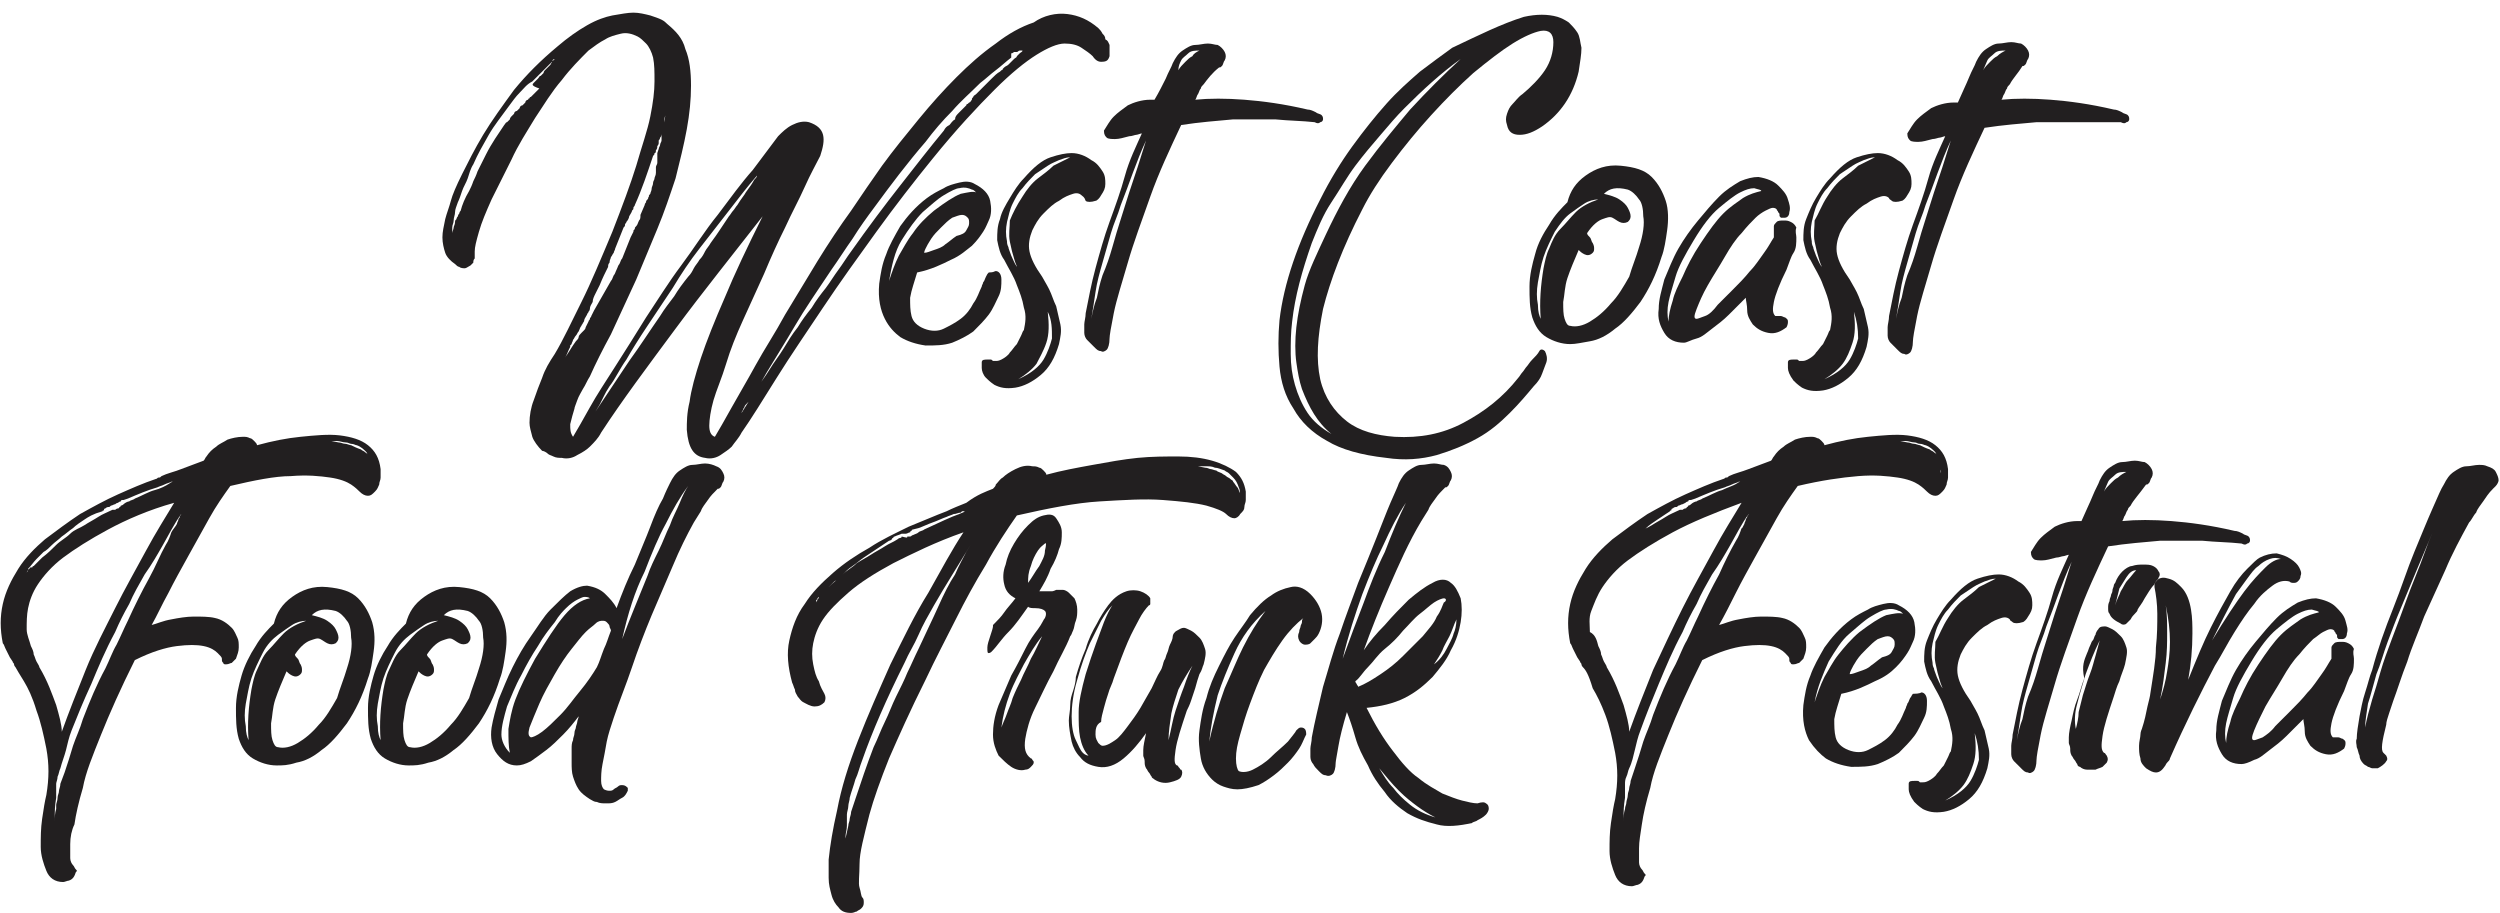 <?xml version="1.0" encoding="utf-8"?>
<!-- Generator: Adobe Illustrator 22.1.0, SVG Export Plug-In . SVG Version: 6.00 Build 0)  -->
<svg version="1.1" id="Layer_1" xmlns="http://www.w3.org/2000/svg" xmlns:xlink="http://www.w3.org/1999/xlink" x="0px" y="0px"
	 viewBox="0 0 178 65" style="enable-background:new 0 0 178 65;" xml:space="preserve">
<style type="text/css">
	.st0{fill:#221F20;}
</style>
<g>
	<path class="st0" d="M79,3.2C79,3.4,79,3.7,79,4c-0.1,0.3-0.2,0.4-0.6,0.4c-0.2,0-0.4-0.1-0.6-0.4c-0.2-0.2-0.5-0.4-0.8-0.6
		c-0.3-0.2-0.7-0.3-1.2-0.3s-1.2,0.3-2,0.8c-0.8,0.5-1.8,1.3-3,2.5c-1.2,1.2-2.7,2.8-4.4,4.9c-1.3,1.6-2.7,3.4-4,5.2
		c-1.3,1.8-2.6,3.6-3.8,5.4s-2.3,3.4-3.3,5s-1.8,2.9-2.5,3.9c-0.2,0.4-0.5,0.7-0.7,1c-0.2,0.2-0.5,0.4-0.8,0.6
		c-0.3,0.2-0.7,0.3-1.1,0.2c-0.8-0.1-1.2-0.7-1.3-2c0-0.5,0-1.2,0.2-2c0.1-0.8,0.4-1.9,0.8-3.1c0.4-1.2,1-2.7,1.7-4.3
		c0.7-1.7,1.6-3.6,2.7-5.8c-2.1,2.7-4.2,5.3-6.2,8c-2,2.7-3.8,5.1-5.3,7.4c-0.2,0.4-0.5,0.7-0.8,1c-0.2,0.2-0.5,0.4-0.9,0.6
		c-0.3,0.2-0.7,0.3-1.1,0.2c-0.2,0-0.4,0-0.6-0.1c-0.2-0.1-0.3-0.1-0.4-0.2c-0.1-0.1-0.3-0.2-0.4-0.2c-0.3-0.3-0.6-0.7-0.7-1
		c-0.1-0.4-0.2-0.7-0.2-1c0-0.5,0.1-1.1,0.3-1.6c0.2-0.6,0.4-1.1,0.6-1.6c0.2-0.6,0.5-1.1,0.9-1.7c0.6-1,1.2-2.3,1.9-3.7
		s1.4-3.1,2.2-5c0.7-1.8,1.3-3.4,1.7-4.7c0.4-1.4,0.8-2.5,1-3.5c0.2-1,0.3-1.8,0.3-2.5c0-0.7,0-1.2-0.1-1.7c-0.1-0.4-0.3-0.8-0.5-1
		c-0.2-0.2-0.4-0.4-0.6-0.5c-0.4-0.2-0.8-0.3-1.2-0.2c-0.4,0.1-0.8,0.2-1.1,0.4c-0.4,0.2-0.8,0.5-1.2,0.8c-0.6,0.6-1.3,1.3-1.9,2.1
		c-0.7,0.8-1.3,1.8-1.9,2.7c-0.6,1-1.2,1.9-1.7,3c-0.5,1-1,2-1.4,2.8c-0.4,0.9-0.7,1.6-0.9,2.3c-0.2,0.7-0.3,1.1-0.3,1.4
		c0,0.2,0,0.4,0,0.5c-0.1,0.1-0.1,0.2-0.1,0.3c-0.1,0.1-0.2,0.2-0.2,0.2c-0.2,0.1-0.3,0.2-0.4,0.2c-0.1,0-0.3,0-0.4-0.1
		c-0.1,0-0.2-0.1-0.3-0.2c-0.3-0.2-0.6-0.5-0.7-0.8c-0.1-0.3-0.2-0.7-0.2-1.1c0-0.4,0.1-0.8,0.2-1.3c0.1-0.4,0.3-0.9,0.4-1.3
		c0.1-0.4,0.4-1.1,0.8-1.9c0.4-0.8,0.9-1.8,1.5-2.8c0.6-1,1.4-2.1,2.2-3.2c0.9-1.1,1.9-2.1,3.1-3.1c0.7-0.6,1.4-1.1,2.1-1.5
		s1.3-0.6,1.8-0.7c0.6-0.1,1.1-0.2,1.5-0.2c0.4,0,0.8,0.1,1.2,0.2c0.3,0.1,0.6,0.2,0.8,0.3c0.2,0.1,0.3,0.2,0.4,0.3
		c0.6,0.5,1.1,1,1.3,1.8c0.3,0.7,0.4,1.6,0.4,2.6c0,1-0.1,2-0.3,3.1c-0.2,1.1-0.5,2.3-0.8,3.5c-0.4,1.2-0.8,2.4-1.3,3.6
		c-0.5,1.2-1,2.4-1.5,3.6c-0.7,1.5-1.3,2.8-1.8,3.9c-0.6,1.1-1.1,2.1-1.5,3c-0.2,0.3-0.3,0.6-0.5,0.9c-0.1,0.2-0.3,0.5-0.4,0.8
		s-0.2,0.5-0.2,0.6c-0.1,0.3-0.2,0.7-0.3,1.1c0,0.4,0,0.6,0.2,0.9c0.3-0.5,0.7-1.2,1.2-2.1c0.5-0.9,1.1-1.8,1.8-2.9
		c0.7-1.1,1.4-2.2,2.2-3.5c0.8-1.2,1.6-2.5,2.5-3.7c0.9-1.2,1.7-2.5,2.6-3.6c0.9-1.2,1.7-2.3,2.5-3.2c0.3-0.4,0.6-0.8,0.9-1.2
		c0.3-0.4,0.6-0.8,0.9-1.2c0.3-0.3,0.6-0.6,1-0.8c0.4-0.2,0.8-0.3,1.2-0.2c0.6,0.2,0.9,0.5,1,0.9c0.1,0.4,0,0.9-0.2,1.5
		c-0.3,0.6-0.7,1.3-1.1,2.2c-0.4,0.9-0.9,1.8-1.4,2.9c-0.5,1-1,2.1-1.5,3.3c-0.5,1.1-1,2.2-1.5,3.3c-0.5,1.1-0.9,2.1-1.2,3.1
		s-0.7,1.9-0.9,2.6s-0.3,1.4-0.3,1.8s0.1,0.7,0.4,0.8c0.3-0.5,0.7-1.2,1.2-2.1c0.5-0.9,1.1-1.9,1.7-3s1.4-2.3,2.1-3.6
		c0.8-1.3,1.5-2.5,2.3-3.8c0.8-1.3,1.6-2.5,2.4-3.6c0.8-1.2,1.5-2.2,2.2-3.2c0.8-1.1,1.7-2.2,2.6-3.3c0.9-1.1,1.8-2.1,2.7-3
		s1.8-1.7,2.8-2.4c0.9-0.7,1.8-1.2,2.7-1.5C74.3,1.1,75.2,0.9,76,1c0.8,0.1,1.5,0.4,2.2,1c0.1,0.1,0.2,0.2,0.3,0.4
		c0.1,0.1,0.2,0.2,0.2,0.4C78.9,2.9,78.9,3,79,3.2z M39.5,4.2c-0.1,0-0.2,0.1-0.2,0.2c-0.1,0.1-0.1,0.1-0.2,0.2c0,0-0.1,0.1-0.1,0.1
		c0,0-0.1,0.1-0.1,0.1c0,0-0.1,0.1-0.1,0.1c0,0-0.1,0.1-0.1,0.1c0,0-0.1,0.1-0.1,0.1c0,0-0.1,0.1-0.1,0.1s-0.1,0.1-0.1,0.1
		c0,0-0.1,0.1-0.1,0.1c-0.1,0.1-0.2,0.2-0.2,0.2c-0.1,0.1-0.1,0.1-0.2,0.2C37.5,6,37.3,6.3,37,6.6c-0.3,0.3-0.5,0.6-0.8,1
		c-0.5,0.7-1,1.3-1.4,2c-0.4,0.7-0.8,1.4-1.1,2.1c-0.2,0.3-0.3,0.7-0.4,1c-0.1,0.3-0.3,0.6-0.4,0.9c-0.1,0.3-0.2,0.6-0.3,0.8
		c-0.1,0.3-0.2,0.5-0.2,0.7c0,0.2-0.1,0.4-0.1,0.6s-0.1,0.3-0.1,0.5c0,0.1,0,0.1,0,0.2c0,0.1,0,0.1,0,0.1v0.1c0-0.1,0.1-0.3,0.1-0.4
		c0-0.1,0.1-0.2,0.1-0.4c0-0.1,0-0.1,0.1-0.2c0,0,0-0.1,0.1-0.2c0,0,0-0.1,0.1-0.2c0,0,0-0.1,0.1-0.2c0.1-0.4,0.3-0.9,0.6-1.4
		c0.1-0.2,0.2-0.4,0.3-0.7c0.1-0.2,0.2-0.4,0.3-0.7c0.1-0.2,0.2-0.4,0.3-0.6s0.2-0.4,0.3-0.6c0.4-0.8,0.9-1.5,1.3-2.1
		c0.1-0.1,0.1-0.2,0.2-0.2c0,0,0.1-0.1,0.1-0.1c0,0,0.1-0.1,0.1-0.1c0-0.1,0.1-0.2,0.1-0.2s0.1-0.1,0.2-0.2c0-0.1,0.1-0.2,0.2-0.2
		c0.1-0.1,0.1-0.1,0.2-0.2c0-0.1,0.1-0.2,0.2-0.2c0.1-0.1,0.1-0.1,0.2-0.2c0-0.1,0.1-0.2,0.2-0.2c0,0,0-0.1,0.1-0.1
		c0,0,0-0.1,0.1-0.1c0.1-0.1,0.2-0.2,0.3-0.3c0.1-0.1,0.2-0.2,0.3-0.3C37.8,6.1,37.9,6,38,5.9c0.1-0.1,0.2-0.2,0.3-0.3
		c0.1-0.1,0.1-0.2,0.2-0.2c0.1-0.1,0.2-0.2,0.2-0.2C38.7,5.1,38.8,5,38.8,5c0.1-0.1,0.1-0.1,0.2-0.2l0.2-0.2c0-0.1,0.1-0.1,0.1-0.2
		s0.1-0.1,0.1-0.1L39.5,4.2z M40.2,25.5C40.2,25.5,40.2,25.5,40.2,25.5c0.3-0.4,0.5-0.8,0.8-1.2c0.1-0.1,0.2-0.2,0.2-0.3
		s0.1-0.2,0.2-0.3l0.1-0.1l0.1-0.1c0,0,0.1-0.1,0.1-0.2l0.2-0.4c0-0.1,0.1-0.1,0.1-0.2c0-0.1,0.1-0.1,0.1-0.2l0.2-0.4l0.4-0.7
		l0.4-0.7l0.4-0.7c0.1-0.1,0.1-0.2,0.2-0.4c0.1-0.1,0.1-0.2,0.2-0.4c0.1-0.2,0.1-0.3,0.2-0.4c0.1-0.2,0.1-0.3,0.2-0.4l0.6-1.5
		l0.2-0.4c0-0.1,0-0.1,0.1-0.2c0-0.1,0-0.1,0.1-0.2c0.1-0.1,0.1-0.2,0.2-0.4c0.1-0.1,0.1-0.2,0.1-0.4l0.3-0.7c0,0,0-0.1,0.1-0.2
		c0-0.1,0-0.1,0.1-0.2s0-0.1,0.1-0.2c0-0.1,0-0.1,0.1-0.2c0-0.1,0.1-0.2,0.1-0.4c0-0.1,0.1-0.2,0.1-0.4c0-0.1,0.1-0.2,0.1-0.3
		c0-0.1,0.1-0.2,0.1-0.4c0,0,0,0,0-0.1c0,0,0-0.1,0-0.1c0,0,0-0.1,0-0.1s0,0,0-0.1c0-0.1,0.1-0.2,0.1-0.3c0-0.1,0-0.1,0-0.2
		c0-0.1,0-0.1,0-0.2c0,0,0-0.1,0-0.1c0-0.1,0-0.1,0-0.2l0.1-0.3c0-0.1,0.1-0.2,0.1-0.3c0-0.1,0.1-0.2,0.1-0.3c0-0.1,0-0.2,0-0.3
		c0-0.2,0.1-0.3,0.1-0.5c0-0.2,0.1-0.3,0.1-0.5c0.1-0.6,0.1-1.1,0.2-1.4V7.7c0,0,0-0.1,0-0.2V7.5v0c0,0.2,0,0.4-0.1,0.5
		c0,0.2-0.1,0.4-0.1,0.5c0,0,0,0.1,0,0.1c0,0,0,0.1,0,0.1c0,0,0,0.1,0,0.1s0,0.1,0,0.1c0,0.2-0.1,0.4-0.1,0.5c0,0,0,0.1-0.1,0.2
		c0,0,0,0.1-0.1,0.2c0,0,0,0.1-0.1,0.2c0,0,0,0.1,0,0.1c0,0,0,0.1,0,0.1c0,0.1-0.1,0.2-0.1,0.2c0,0.1,0,0.2-0.1,0.3
		c0,0.1,0,0.2-0.1,0.2c0,0.1,0,0.1-0.1,0.2c-0.4,1.2-0.8,2.4-1.3,3.5c0,0.1-0.1,0.1-0.1,0.2c0,0.1,0,0.1-0.1,0.2
		c0,0.1-0.1,0.2-0.2,0.4c0,0.1-0.1,0.3-0.2,0.4c0,0.1-0.1,0.1-0.1,0.2c0,0.1,0,0.1-0.1,0.2l-0.6,1.5c0,0.1-0.1,0.2-0.1,0.3
		c-0.1,0.1-0.1,0.2-0.2,0.3c0,0.1-0.1,0.2-0.1,0.4c-0.1,0.1-0.1,0.2-0.1,0.3c-0.2,0.4-0.4,0.8-0.6,1.3c-0.1,0.2-0.2,0.4-0.3,0.6
		c-0.1,0.2-0.2,0.4-0.2,0.6c-0.1,0.2-0.2,0.3-0.2,0.5c0,0.1-0.1,0.2-0.1,0.2c0,0.1-0.1,0.1-0.1,0.2c-0.1,0.2-0.2,0.3-0.2,0.4
		c0,0.1-0.1,0.2-0.1,0.2c0,0.1-0.1,0.1-0.1,0.2c-0.1,0.1-0.1,0.2-0.2,0.4c-0.1,0.1-0.1,0.2-0.2,0.3c-0.1,0.1-0.1,0.2-0.2,0.3
		c0,0.1-0.1,0.2-0.1,0.3c0,0-0.1,0.1-0.1,0.1s0,0.1,0,0.1l-0.1,0.2C40.3,25.4,40.2,25.5,40.2,25.5z M53.1,13.7
		c0.3-0.4,0.5-0.7,0.6-0.9c0.1-0.1,0.2-0.2,0.2-0.3c-0.7,0.8-1.3,1.6-2,2.5c-0.7,0.9-1.4,1.8-2.1,2.7c-0.7,0.9-1.3,1.8-1.9,2.8
		c-0.6,0.9-1.2,1.8-1.8,2.7c-0.6,0.9-1.1,1.7-1.5,2.4c-0.5,0.7-0.8,1.4-1.2,1.9c-0.2,0.3-0.3,0.5-0.4,0.7c-0.1,0.2-0.2,0.4-0.3,0.6
		l-0.3,0.5c0.2-0.3,0.4-0.6,0.6-0.9c0.2-0.3,0.4-0.6,0.6-0.9c0.2-0.3,0.4-0.6,0.6-0.9c0.2-0.3,0.4-0.6,0.6-0.9
		c0.8-1.1,1.5-2.2,2.2-3.2c0.3-0.5,0.7-1,1-1.4c0.3-0.5,0.6-0.9,1-1.4c0.2-0.2,0.3-0.4,0.4-0.6c0.1-0.2,0.3-0.4,0.4-0.6
		c0.2-0.2,0.3-0.4,0.4-0.6c0.1-0.2,0.3-0.4,0.4-0.6c0.3-0.4,0.5-0.7,0.7-1c0.2-0.3,0.4-0.6,0.6-0.9c0.1-0.1,0.2-0.3,0.3-0.4
		c0.1-0.1,0.2-0.3,0.3-0.4C52.8,14.1,53,13.9,53.1,13.7z M74.3,2.9C74.3,2.9,74.3,2.9,74.3,2.9C74.3,2.9,74.4,2.9,74.3,2.9
		c-0.3,0.1-0.7,0.3-1.1,0.5c0,0-0.1,0.1-0.2,0.1c-0.1,0-0.1,0-0.2,0.1c0,0,0,0-0.1,0c0,0,0,0-0.1,0c-0.1,0-0.1,0.1-0.2,0.1
		c0,0-0.1,0-0.1,0c0,0,0,0-0.1,0c0,0-0.1,0.1-0.2,0.1L72,4.1c-0.4,0.3-0.7,0.6-1.1,0.9c-0.4,0.3-0.7,0.6-1.1,0.9
		c-0.7,0.7-1.4,1.3-2,2c-0.7,0.7-1.3,1.4-1.9,2.2c-1.3,1.5-2.5,3.1-3.6,4.6c-0.6,0.8-1.1,1.5-1.6,2.3c-0.5,0.7-1,1.5-1.5,2.2
		c-1,1.5-1.9,2.8-2.6,4s-1.4,2.3-2,3.3c-0.3,0.5-0.5,0.9-0.7,1.2c-0.2,0.4-0.4,0.7-0.6,0.9C53.1,28.8,53,28.9,53,29
		c-0.1,0.1-0.1,0.2-0.1,0.2c-0.1,0.1-0.1,0.2-0.1,0.2c0.3-0.5,0.7-1.1,1-1.6c0.3-0.5,0.7-1,1-1.5c0.3-0.5,0.7-1,1-1.5
		c0.3-0.5,0.6-1,1-1.5c0.3-0.5,0.6-0.9,1-1.4c0.3-0.5,0.6-0.9,1-1.4c0.3-0.4,0.6-0.9,0.9-1.3c0.3-0.4,0.6-0.9,0.9-1.3
		c1.2-1.7,2.4-3.3,3.5-4.7c1.1-1.4,2.1-2.7,3.1-3.9c0.1-0.2,0.2-0.3,0.4-0.4c0.1-0.1,0.2-0.3,0.4-0.4C68,8.3,68.1,8.2,68.3,8
		c0.1-0.1,0.1-0.1,0.2-0.2c0.1-0.1,0.1-0.1,0.2-0.2c0,0,0.1-0.1,0.1-0.1c0,0,0-0.1,0.1-0.1L69,7.3c0.1,0,0.1-0.1,0.2-0.2
		C69.2,7,69.2,7,69.3,6.9c0-0.1,0.1-0.1,0.2-0.2c0.1-0.1,0.1-0.1,0.2-0.2l0.3-0.3c0.2-0.2,0.4-0.4,0.6-0.6s0.4-0.4,0.6-0.5L71.3,5
		c0,0,0.1,0,0.1-0.1c0,0,0,0,0.1-0.1c0.1-0.1,0.2-0.1,0.3-0.2c0.1-0.1,0.2-0.2,0.2-0.2c0,0,0.1-0.1,0.1-0.1s0.1-0.1,0.1-0.1
		c0.1-0.1,0.2-0.1,0.2-0.2c0,0,0,0,0,0c0,0,0,0,0,0l0.1-0.1l0.1-0.1c0.1-0.1,0.2-0.1,0.2-0.2c0,0,0.1-0.1,0.1-0.1c0,0,0.1,0,0.1-0.1
		c0,0,0.1,0,0.1-0.1c0,0,0.1,0,0.1-0.1l0.2-0.1c0,0,0.1-0.1,0.2-0.1c0,0,0.1,0,0.1,0c0,0,0,0,0.1,0c0,0,0.1-0.1,0.1-0.1S74,3.1,74,3
		L74.3,2.9C74.2,2.9,74.2,2.9,74.3,2.9z"/>
	<path class="st0" d="M70.9,19.3c0.2,0,0.4,0.2,0.4,0.6c0,0.4,0,0.8-0.2,1.2c-0.2,0.4-0.4,0.9-0.7,1.3c-0.3,0.4-0.7,0.8-1.1,1.2
		c-0.4,0.3-1,0.6-1.5,0.8c-0.6,0.2-1.2,0.2-1.9,0.2c-0.7-0.1-1.3-0.3-1.8-0.6c-0.4-0.3-0.8-0.7-1.1-1.3c-0.3-0.6-0.5-1.4-0.4-2.5
		c0.1-0.7,0.2-1.4,0.5-2.1c0.2-0.6,0.6-1.3,1-2c0.5-0.7,1.1-1.4,1.9-2c0.4-0.3,0.8-0.5,1.2-0.7c0.3-0.2,0.7-0.3,1.1-0.4
		c0.4-0.1,0.8-0.1,1.1,0.1c0.6,0.3,1,0.7,1.1,1.2c0.1,0.5,0.1,1-0.1,1.4c-0.1,0.2-0.2,0.5-0.4,0.8s-0.4,0.6-0.8,1
		c-0.4,0.3-0.8,0.7-1.5,1c-0.6,0.3-1.4,0.7-2.4,0.9c-0.2,0.7-0.4,1.2-0.5,1.8c0,0.5,0,0.9,0.1,1.3c0.1,0.4,0.4,0.7,0.9,0.9
		c0.5,0.2,1,0.2,1.4,0c0.4-0.2,0.8-0.4,1.2-0.7s0.7-0.7,0.9-1.1c0.3-0.4,0.4-0.8,0.6-1.2c0-0.1,0.1-0.2,0.1-0.3
		c0.1-0.1,0.1-0.2,0.2-0.4s0.1-0.2,0.2-0.3C70.8,19.4,70.8,19.3,70.9,19.3z M63.3,20c0.2-0.6,0.4-1.2,0.7-1.8c0.3-0.5,0.6-1.1,1-1.6
		c0.4-0.6,0.9-1.1,1.5-1.6c0.8-0.6,1.4-1,1.9-1.2c0.5-0.1,0.9-0.2,1.1-0.1c-0.1-0.1-0.2-0.2-0.3-0.2c-0.2-0.1-0.5-0.2-0.9-0.1
		c-0.2,0-0.6,0.2-1.1,0.5s-0.9,0.7-1.5,1.2c-0.5,0.5-1,1.2-1.5,2S63.5,18.9,63.3,20z M68.8,16.4c0.1-0.2,0.2-0.3,0.2-0.5
		c0-0.2,0-0.3-0.1-0.4c-0.1-0.1-0.2-0.2-0.4-0.2c-0.2,0-0.4,0.1-0.7,0.2c-0.3,0.2-0.5,0.4-0.8,0.7c-0.3,0.3-0.5,0.5-0.7,0.8
		c-0.2,0.3-0.3,0.5-0.4,0.7s-0.1,0.3-0.1,0.3c0.2,0,0.4-0.1,0.7-0.2c0.3-0.1,0.6-0.2,0.8-0.4c0.3-0.2,0.5-0.4,0.8-0.6
		C68.5,16.7,68.7,16.6,68.8,16.4z"/>
	<path class="st0" d="M69.9,26.2c0-0.1,0-0.2,0-0.3c0,0,0-0.1,0-0.1c0-0.2,0.2-0.2,0.4-0.2c0.1,0,0.2,0,0.2,0c0.1,0,0.1,0,0.2,0.1
		c0.1,0,0.1,0,0.2,0c0.1,0,0.2,0,0.4-0.1c0.2-0.1,0.5-0.3,0.6-0.5c0.2-0.2,0.3-0.4,0.5-0.6c0.1-0.2,0.2-0.4,0.3-0.6
		c0.1-0.2,0.1-0.3,0.2-0.4c0.1-0.5,0.2-1,0-1.6c-0.1-0.6-0.3-1.1-0.5-1.6c-0.2-0.6-0.6-1.2-0.9-1.8c-0.3-0.4-0.4-0.9-0.5-1.4
		c0-0.5,0-1,0.2-1.5c0.1-0.5,0.4-1,0.7-1.5c0.3-0.5,0.6-1,1-1.4c0.7-0.8,1.3-1.3,1.9-1.5c0.6-0.2,1.1-0.3,1.5-0.3
		c0.5,0,1,0.2,1.4,0.5c0.4,0.2,0.6,0.5,0.8,0.8s0.2,0.6,0.2,0.9c0,0.3-0.1,0.5-0.3,0.8c-0.1,0.2-0.3,0.4-0.4,0.4
		c-0.3,0.1-0.6,0.1-0.7,0C77.2,14,77.1,14,77,13.9c-0.1-0.1-0.3-0.2-0.6-0.1c-0.3,0.1-0.6,0.2-1,0.5c-0.4,0.2-0.7,0.5-1.1,0.9
		s-0.6,0.8-0.8,1.2c-0.2,0.5-0.3,1-0.2,1.5c0.1,0.5,0.4,1.1,0.9,1.8c0.1,0.2,0.3,0.5,0.5,0.9c0.2,0.4,0.3,0.8,0.5,1.2
		c0.1,0.4,0.2,0.9,0.3,1.3c0.1,0.5,0,0.9-0.1,1.4c-0.3,1-0.7,1.7-1.3,2.2c-0.6,0.5-1.2,0.8-1.8,0.9c-0.7,0.1-1.1,0-1.5-0.2
		c-0.3-0.2-0.5-0.4-0.6-0.5C70,26.7,69.9,26.4,69.9,26.2z M72.8,14c0.3-0.5,0.7-1,1.1-1.3c0.4-0.3,0.8-0.6,1.1-0.9
		c0.4-0.2,0.8-0.4,1.2-0.6c-0.3,0-0.5,0.1-0.8,0.2c-0.2,0.1-0.5,0.2-0.8,0.4c-0.3,0.2-0.6,0.4-0.9,0.6c-0.3,0.3-0.6,0.6-0.9,1
		c-0.3,0.3-0.5,0.7-0.7,1.1c-0.2,0.4-0.3,0.9-0.4,1.3c-0.1,0.5-0.1,0.9,0,1.4c0,0.1,0,0.2,0.1,0.4c0,0.1,0.1,0.3,0.2,0.6
		c0.1,0.2,0.2,0.5,0.4,0.8c0-0.1-0.1-0.2-0.2-0.6c-0.1-0.3-0.2-0.7-0.3-1.2c-0.1-0.5,0-1,0-1.5C72.1,15.2,72.4,14.6,72.8,14z
		 M74.6,22.2c0.1,0.9,0.1,1.6-0.1,2.2c-0.2,0.6-0.5,1.1-0.7,1.5c-0.3,0.4-0.8,0.8-1.3,1.1c0.9-0.4,1.5-0.9,1.8-1.4
		c0.3-0.5,0.5-1.1,0.6-1.5C74.9,23.4,74.9,22.8,74.6,22.2z"/>
	<path class="st0" d="M85.7,6c-0.1,0.1-0.2,0.2-0.2,0.3c-0.1,0.1-0.1,0.2-0.2,0.4c-0.1,0.1-0.1,0.3-0.2,0.4c1-0.1,2.2-0.1,3.5,0
		c1.3,0.1,2.8,0.3,4.5,0.7c0.2,0,0.4,0.1,0.6,0.2c0.1,0.1,0.3,0.1,0.4,0.2c0.1,0.1,0.1,0.2,0.1,0.3c0,0.1-0.1,0.2-0.2,0.2
		c-0.1,0.1-0.2,0.1-0.4,0c-0.9-0.1-1.8-0.1-2.8-0.2c-0.9,0-1.9,0-3,0c-1.1,0.1-2.4,0.2-3.7,0.4c-0.8,1.7-1.6,3.4-2.2,5.1
		c-0.6,1.7-1.2,3.3-1.6,4.7s-0.8,2.6-1,3.6c-0.2,1-0.3,1.6-0.3,1.8c0,0.4-0.1,0.7-0.2,0.8c-0.1,0.1-0.3,0.2-0.4,0.1
		c-0.2,0-0.3-0.1-0.5-0.3c-0.2-0.2-0.3-0.3-0.5-0.5c-0.1-0.1-0.2-0.3-0.2-0.5c0-0.2,0-0.4,0-0.6c0-0.2,0.1-0.5,0.1-0.8
		c0.2-1,0.4-2.1,0.7-3.2c0.3-1.1,0.6-2.2,1-3.3c0.4-1.1,0.8-2.2,1.1-3.3s0.8-2.1,1.2-3c-0.1,0-0.3,0.1-0.4,0.1
		c-0.1,0-0.3,0.1-0.5,0.1c-0.4,0.1-0.7,0.2-1,0.2c-0.2,0-0.5,0-0.6-0.1s-0.2-0.2-0.2-0.5c0.2-0.3,0.4-0.7,0.7-1
		c0.3-0.3,0.6-0.5,1-0.8c0.4-0.2,1-0.4,1.6-0.4c0.1,0,0.1,0,0.2,0s0.1,0,0.1,0C82.5,6.6,82.8,6,83,5.6c0.2-0.5,0.4-0.8,0.5-1.1
		c0.2-0.4,0.4-0.7,0.7-0.9c0.3-0.2,0.6-0.4,0.9-0.4s0.6-0.1,0.9-0.1s0.5,0.1,0.7,0.1c0.2,0.1,0.4,0.3,0.5,0.5c0.1,0.2,0.1,0.4,0,0.6
		c-0.1,0.1-0.1,0.3-0.2,0.4c-0.1,0.1-0.1,0.1-0.2,0.1C86.3,5.2,86,5.6,85.7,6z M79.2,17.6c0.2-0.7,0.4-1.4,0.6-2
		c0.2-0.6,0.4-1.3,0.6-1.9s0.4-1.2,0.6-1.8c0.2-0.6,0.4-1.3,0.6-1.9c-0.7,1.5-1.2,3.1-1.8,4.6c-0.2,0.7-0.5,1.3-0.7,2
		c-0.2,0.7-0.4,1.4-0.6,2.1c-0.2,0.7-0.4,1.4-0.5,2.1c-0.1,0.7-0.2,1.3-0.3,1.9c0.1-0.5,0.2-1,0.4-1.5c0.1-0.5,0.2-1,0.4-1.6
		C78.8,18.9,79,18.3,79.2,17.6z M85.4,3.6c-0.3,0-0.6,0-0.8,0.2c-0.2,0.2-0.4,0.3-0.5,0.5C84,4.5,83.9,4.7,83.9,5
		c0.1-0.2,0.3-0.4,0.5-0.6c0.2-0.2,0.3-0.3,0.5-0.4C85,3.8,85.2,3.7,85.4,3.6z"/>
	<path class="st0" d="M108.5,1.2c0.9-0.2,1.7-0.2,2.4,0c0.3,0.1,0.5,0.2,0.8,0.4c0.2,0.2,0.4,0.4,0.6,0.7c0.2,0.3,0.2,0.7,0.3,1.1
		c0,0.5-0.1,1-0.2,1.7c-0.4,1.7-1.3,3-2.6,3.9c-0.6,0.4-1.1,0.6-1.6,0.6c-0.5,0-0.8-0.2-0.9-0.7c-0.1-0.3-0.1-0.5,0-0.8
		c0.1-0.3,0.2-0.5,0.4-0.7c0.2-0.2,0.4-0.5,0.7-0.7c0.6-0.5,1.2-1.1,1.6-1.7c0.4-0.6,0.6-1.3,0.6-2c0-0.6-0.3-0.9-0.9-0.8
		c-0.5,0.1-1.2,0.4-2,0.9c-0.8,0.5-1.7,1.2-2.8,2.1c-1,0.9-2,1.9-3,3c-1,1.1-1.9,2.2-2.8,3.4c-0.9,1.2-1.6,2.3-2.1,3.3
		c-1.4,2.7-2.3,5.1-2.8,7.1c-0.4,2-0.5,3.6-0.2,5c0.3,1.3,1,2.3,1.9,3c0.9,0.7,2.1,1,3.4,1.1c1.8,0.1,3.4-0.2,4.9-1
		c1.5-0.8,2.8-1.8,3.9-3.2c0.1-0.1,0.2-0.3,0.3-0.4c0.1-0.1,0.2-0.3,0.3-0.4s0.2-0.3,0.4-0.5c0.2-0.2,0.4-0.4,0.5-0.6s0.3-0.1,0.4,0
		c0.1,0.2,0.2,0.5,0.1,0.8c-0.1,0.3-0.2,0.5-0.3,0.8c-0.1,0.3-0.3,0.6-0.6,0.9c-0.5,0.6-1,1.2-1.7,1.9c-0.7,0.7-1.4,1.3-2.3,1.8
		c-0.9,0.5-1.9,0.9-2.9,1.2c-1.1,0.3-2.3,0.4-3.6,0.2c-1.8-0.2-3.2-0.6-4.2-1.2c-1.1-0.6-1.9-1.4-2.4-2.3c-0.6-0.9-0.9-1.9-1-3
		c-0.1-1.1-0.1-2.2,0-3.3c0.3-2.6,1.3-5.5,2.9-8.6c0.7-1.4,1.5-2.7,2.3-3.8c0.8-1.1,1.6-2.1,2.4-3c0.8-0.9,1.6-1.6,2.4-2.3
		c0.8-0.6,1.6-1.2,2.3-1.7C105.3,2.5,106.9,1.7,108.5,1.2z M94.4,16.7c0.8-1.7,1.7-3.4,2.8-4.9c1.1-1.5,2.2-2.8,3.2-4
		c1.2-1.3,2.4-2.5,3.6-3.6c-1.4,1-2.7,2.2-4,3.5c-0.6,0.6-1.1,1.2-1.7,1.9c-0.6,0.7-1.2,1.4-1.8,2.2s-1.1,1.7-1.7,2.6
		s-1,1.9-1.4,2.9c-0.7,2-1.2,3.8-1.4,5.6c-0.1,0.8-0.1,1.5-0.1,2.3c0,0.8,0.1,1.5,0.3,2.2c0.2,0.7,0.5,1.4,0.9,2
		c0.4,0.6,1,1.1,1.7,1.5c-1-0.8-1.6-1.9-2.1-3.2c-0.2-0.6-0.3-1.2-0.4-1.9c-0.1-0.7-0.1-1.6,0-2.5c0.1-0.9,0.3-1.9,0.6-3
		S93.8,18,94.4,16.7z"/>
	<path class="st0" d="M115.4,11.8c1,0.1,1.7,0.3,2.2,0.8s0.8,1.1,1,1.7s0.2,1.4,0.1,2.1c-0.1,0.7-0.2,1.4-0.4,1.9
		c-0.4,1.3-0.9,2.3-1.5,3.2c-0.6,0.8-1.2,1.5-1.8,1.9c-0.6,0.5-1.2,0.8-1.8,0.9s-1,0.2-1.4,0.2c-0.6,0-1.2-0.2-1.7-0.5
		c-0.5-0.3-0.8-0.8-1-1.4c-0.2-0.7-0.2-1.4-0.2-2.2s0.2-1.6,0.4-2.3c0.2-0.8,0.6-1.5,1-2.1c0.4-0.7,0.9-1.2,1.3-1.6
		c0.2-0.8,0.6-1.4,1.3-1.9C113.6,12,114.4,11.7,115.4,11.8z M110.7,16.5c-0.3,0.6-0.6,1.2-0.8,1.8s-0.3,1.3-0.4,1.8
		c-0.1,0.6-0.1,1.1,0,1.6c0,0.5,0.1,0.8,0.2,1c-0.1-1.2,0-2.4,0.2-3.6c0.1-0.5,0.2-1,0.4-1.4c0.2-0.5,0.4-1,0.8-1.4s0.7-0.8,1.1-1.2
		c0.4-0.4,1-0.7,1.6-0.9c-0.3,0-0.7,0.1-1,0.3c-0.3,0.2-0.6,0.4-1,0.7C111.4,15.5,111.1,15.9,110.7,16.5z M116.7,17.6
		c0.3-0.9,0.4-1.7,0.3-2.2c0-0.5-0.1-1-0.3-1.2c-0.2-0.3-0.5-0.6-0.8-0.7c-0.8-0.2-1.3-0.1-1.7,0.3c0.4,0.1,0.8,0.2,1.1,0.4
		s0.5,0.4,0.6,0.6c0.1,0.2,0.2,0.4,0.2,0.6c0,0.2-0.1,0.3-0.2,0.4c-0.2,0.1-0.4,0.1-0.6,0c-0.2-0.1-0.3-0.2-0.5-0.3
		c-0.2-0.1-0.4,0-0.7,0.1c-0.3,0.1-0.7,0.4-1.1,1c0,0.1,0.1,0.2,0.2,0.3c0.1,0.1,0.1,0.3,0.2,0.4c0.1,0.2,0.1,0.3,0.1,0.4
		c0,0.1,0,0.2-0.1,0.3c-0.2,0.2-0.4,0.2-0.6,0.1c-0.2-0.1-0.3-0.2-0.4-0.3c-0.3,0.7-0.6,1.4-0.8,2c-0.2,0.6-0.2,1.2-0.3,1.7
		c0,0.5,0,0.9,0.1,1.2c0.1,0.3,0.2,0.5,0.4,0.5c0.4,0.1,0.9,0,1.4-0.3c0.5-0.3,1-0.7,1.5-1.3c0.5-0.5,0.9-1.2,1.3-1.9
		C116.2,19,116.5,18.3,116.7,17.6z"/>
	<path class="st0" d="M127.9,16.9c0,0.4,0,0.8-0.2,1.1s-0.3,0.7-0.5,1.2c-0.5,1-0.8,1.8-0.9,2.3c-0.1,0.5-0.1,0.8,0.1,1
		c0,0,0,0,0.1,0s0.1,0,0.1,0c0,0,0.1,0,0.2,0c0.1,0,0.2,0.1,0.3,0.1c0.1,0.1,0.2,0.1,0.2,0.3c0,0.1,0,0.2-0.1,0.4
		c-0.4,0.3-0.8,0.5-1.3,0.4s-0.8-0.3-1.1-0.6c-0.2-0.3-0.4-0.6-0.4-1s-0.1-0.7-0.1-0.9c-0.4,0.4-0.8,0.8-1.2,1.2
		c-0.4,0.4-0.8,0.7-1.2,1s-0.7,0.6-1.1,0.7s-0.7,0.3-0.9,0.3c-0.6,0-1.1-0.2-1.4-0.7c-0.3-0.5-0.5-1-0.4-1.7c0-0.7,0.2-1.3,0.4-2.1
		c0.3-0.7,0.6-1.5,1-2.2c0.4-0.7,0.9-1.4,1.4-2c0.5-0.6,1-1.2,1.5-1.7c0.5-0.5,1-0.8,1.5-1.1c0.5-0.2,0.9-0.3,1.3-0.3
		c0.6,0.1,1.1,0.3,1.4,0.6s0.6,0.6,0.7,1c0.1,0.3,0.2,0.6,0.1,0.9c0,0.3-0.2,0.4-0.3,0.4c-0.2,0-0.3,0-0.3,0
		c-0.1-0.1-0.1-0.1-0.1-0.2c0-0.1,0-0.1-0.1-0.2c0-0.1-0.1-0.1-0.1-0.2c-0.1-0.1-0.2-0.1-0.3-0.1s-0.3,0.1-0.5,0.2
		c-0.2,0.1-0.5,0.3-0.7,0.5c-0.3,0.3-0.6,0.6-1,1.1c-0.4,0.4-0.8,1-1.2,1.7c-0.4,0.7-0.8,1.3-1.2,2s-0.6,1.2-0.8,1.7
		c-0.2,0.5-0.2,0.7,0,0.7c0.1,0,0.3-0.1,0.6-0.2s0.6-0.4,0.9-0.8c0.3-0.3,0.7-0.7,1.1-1.1c0.4-0.4,0.8-0.8,1.2-1.3
		c0.4-0.4,0.7-0.9,1-1.3c0.3-0.4,0.5-0.8,0.7-1.1c0-0.1,0-0.2,0-0.3c0-0.1,0-0.2,0-0.3c0,0,0-0.1,0-0.2c0-0.1,0.1-0.2,0.2-0.3
		c0.1-0.1,0.3-0.1,0.5-0.1c0.2,0,0.3,0,0.5,0.1c0.2,0.1,0.3,0.2,0.4,0.4C127.8,16.5,127.9,16.7,127.9,16.9z M118.8,22.9
		c0-0.4,0.1-0.9,0.3-1.5c0.1-0.5,0.4-1.1,0.7-1.7c0.3-0.7,0.7-1.5,1.3-2.4s1.1-1.6,1.6-2.1s1-0.8,1.4-1.1c0.5-0.3,0.9-0.4,1.3-0.5
		c0-0.1-0.2-0.1-0.5-0.2c-0.3,0-0.6,0.1-1,0.3c-0.4,0.2-0.9,0.6-1.5,1.1c-0.6,0.5-1.2,1.3-1.8,2.3c-0.6,1-1.1,1.9-1.3,2.6
		s-0.4,1.3-0.5,1.8C118.7,22,118.7,22.5,118.8,22.9z"/>
	<path class="st0" d="M127.3,26.2c0-0.1,0-0.2,0-0.3c0,0,0-0.1,0-0.1c0-0.2,0.2-0.2,0.4-0.2c0.1,0,0.2,0,0.2,0c0.1,0,0.1,0,0.2,0.1
		c0.1,0,0.1,0,0.2,0s0.2,0,0.4-0.1c0.2-0.1,0.5-0.3,0.6-0.5c0.2-0.2,0.3-0.4,0.5-0.6c0.1-0.2,0.2-0.4,0.3-0.6s0.1-0.3,0.2-0.4
		c0.1-0.5,0.2-1,0-1.6c-0.1-0.6-0.3-1.1-0.5-1.6c-0.2-0.6-0.6-1.2-0.9-1.8c-0.3-0.4-0.4-0.9-0.5-1.4c0-0.5,0-1,0.2-1.5
		s0.4-1,0.7-1.5c0.3-0.5,0.6-1,1-1.4c0.7-0.8,1.3-1.3,1.9-1.5c0.6-0.2,1.1-0.3,1.5-0.3c0.5,0,1,0.2,1.4,0.5c0.4,0.2,0.6,0.5,0.8,0.8
		s0.2,0.6,0.2,0.9c0,0.3-0.1,0.5-0.3,0.8c-0.1,0.2-0.3,0.4-0.4,0.4c-0.3,0.1-0.6,0.1-0.7,0c-0.1-0.1-0.2-0.1-0.2-0.2
		c-0.1-0.1-0.3-0.2-0.6-0.1c-0.3,0.1-0.6,0.2-1,0.5c-0.4,0.2-0.7,0.5-1.1,0.9s-0.6,0.8-0.8,1.2c-0.2,0.5-0.3,1-0.2,1.5
		c0.1,0.5,0.4,1.1,0.9,1.8c0.1,0.2,0.3,0.5,0.5,0.9c0.2,0.4,0.3,0.8,0.5,1.2c0.1,0.4,0.2,0.9,0.3,1.3c0.1,0.5,0,0.9-0.1,1.4
		c-0.3,1-0.7,1.7-1.3,2.2c-0.6,0.5-1.2,0.8-1.8,0.9c-0.7,0.1-1.1,0-1.5-0.2c-0.3-0.2-0.5-0.4-0.6-0.5
		C127.4,26.7,127.3,26.4,127.3,26.2z M130.1,14c0.3-0.5,0.7-1,1.1-1.3c0.4-0.3,0.8-0.6,1.1-0.9c0.4-0.2,0.8-0.4,1.2-0.6
		c-0.3,0-0.5,0.1-0.8,0.2c-0.2,0.1-0.5,0.2-0.8,0.4s-0.6,0.4-0.9,0.6c-0.3,0.3-0.6,0.6-0.9,1c-0.3,0.3-0.5,0.7-0.7,1.1
		c-0.2,0.4-0.3,0.9-0.4,1.3c-0.1,0.5-0.1,0.9,0,1.4c0,0.1,0,0.2,0.1,0.4c0,0.1,0.1,0.3,0.2,0.6c0.1,0.2,0.2,0.5,0.4,0.8
		c0-0.1-0.1-0.2-0.2-0.6c-0.1-0.3-0.2-0.7-0.3-1.2s0-1,0-1.5C129.5,15.2,129.7,14.6,130.1,14z M132,22.2c0.1,0.9,0.1,1.6-0.1,2.2
		s-0.4,1.1-0.7,1.5c-0.3,0.4-0.8,0.8-1.3,1.1c0.9-0.4,1.5-0.9,1.8-1.4c0.3-0.5,0.5-1.1,0.6-1.5C132.3,23.4,132.2,22.8,132,22.2z"/>
	<path class="st0" d="M143.1,6c-0.1,0.1-0.2,0.2-0.2,0.3c-0.1,0.1-0.1,0.2-0.2,0.4c-0.1,0.1-0.1,0.3-0.2,0.4c1-0.1,2.2-0.1,3.5,0
		c1.3,0.1,2.8,0.3,4.5,0.7c0.2,0,0.4,0.1,0.6,0.2c0.1,0.1,0.3,0.1,0.4,0.2c0.1,0.1,0.1,0.2,0.1,0.3c0,0.1-0.1,0.2-0.2,0.2
		c-0.1,0.1-0.2,0.1-0.4,0C150,8.7,149,8.7,148,8.7c-0.9,0-1.9,0-3,0c-1.1,0.1-2.4,0.2-3.7,0.4c-0.8,1.7-1.6,3.4-2.2,5.1
		c-0.6,1.7-1.2,3.3-1.6,4.7s-0.8,2.6-1,3.6c-0.2,1-0.3,1.6-0.3,1.8c0,0.4-0.1,0.7-0.2,0.8c-0.1,0.1-0.3,0.2-0.4,0.1
		c-0.2,0-0.3-0.1-0.5-0.3c-0.2-0.2-0.3-0.3-0.5-0.5c-0.1-0.1-0.2-0.3-0.2-0.5c0-0.2,0-0.4,0-0.6c0-0.2,0.1-0.5,0.1-0.8
		c0.2-1,0.4-2.1,0.7-3.2s0.6-2.2,1-3.3c0.4-1.1,0.8-2.2,1.1-3.3s0.8-2.1,1.2-3c-0.1,0-0.3,0.1-0.4,0.1s-0.3,0.1-0.5,0.1
		c-0.4,0.1-0.7,0.2-1,0.2c-0.2,0-0.5,0-0.6-0.1s-0.2-0.2-0.2-0.5c0.2-0.3,0.4-0.7,0.7-1c0.3-0.3,0.6-0.5,1-0.8
		c0.4-0.2,1-0.4,1.6-0.4c0.1,0,0.1,0,0.2,0s0.1,0,0.1,0c0.3-0.7,0.6-1.3,0.8-1.8c0.2-0.5,0.4-0.8,0.5-1.1c0.2-0.4,0.4-0.7,0.7-0.9
		c0.3-0.2,0.6-0.4,0.9-0.4s0.6-0.1,0.9-0.1s0.5,0.1,0.7,0.1c0.2,0.1,0.4,0.3,0.5,0.5c0.1,0.2,0.1,0.4,0,0.6
		c-0.1,0.1-0.1,0.3-0.2,0.4c-0.1,0.1-0.1,0.1-0.2,0.1C143.7,5.2,143.3,5.6,143.1,6z M136.5,17.6c0.2-0.7,0.4-1.4,0.6-2
		c0.2-0.6,0.4-1.3,0.6-1.9s0.4-1.2,0.6-1.8c0.2-0.6,0.4-1.3,0.6-1.9c-0.7,1.5-1.2,3.1-1.8,4.6c-0.2,0.7-0.5,1.3-0.7,2
		c-0.2,0.7-0.4,1.4-0.6,2.1c-0.2,0.7-0.4,1.4-0.5,2.1s-0.2,1.3-0.3,1.9c0.1-0.5,0.2-1,0.4-1.5c0.1-0.5,0.2-1,0.4-1.6
		C136.1,18.9,136.3,18.3,136.5,17.6z M142.8,3.6c-0.3,0-0.6,0-0.8,0.2c-0.2,0.2-0.4,0.3-0.5,0.5c-0.1,0.2-0.2,0.5-0.3,0.7
		c0.1-0.2,0.3-0.4,0.5-0.6c0.2-0.2,0.3-0.3,0.5-0.4C142.4,3.8,142.6,3.7,142.8,3.6z"/>
	<path class="st0" d="M1.1,47.5c0,0-0.1-0.1-0.1-0.2c0-0.1-0.1-0.1-0.1-0.2l-0.2-0.3c-0.1-0.2-0.2-0.4-0.3-0.6
		c-0.1-0.2-0.1-0.3-0.2-0.4c-0.2-1-0.2-1.9,0-2.8c0.2-0.9,0.6-1.7,1.1-2.5s1.2-1.5,1.9-2.1c0.8-0.6,1.6-1.2,2.5-1.8
		c0.9-0.5,1.8-1,2.7-1.4c0.9-0.4,1.8-0.8,2.7-1.1c0.1,0,0.1-0.1,0.2-0.1s0.1,0,0.2-0.1c0.4-0.2,0.9-0.3,1.4-0.5s1.1-0.4,1.6-0.6
		c0.1-0.1,0.1-0.2,0.2-0.3c0.2-0.3,0.4-0.5,0.7-0.7c0.2-0.2,0.5-0.3,0.8-0.5c0.3-0.1,0.7-0.2,1.1-0.2c0.2,0,0.3,0,0.5,0.1
		c0.1,0,0.2,0.1,0.3,0.2c0.1,0.1,0.2,0.2,0.2,0.3c1.1-0.3,2.1-0.5,3.1-0.6c1-0.1,2-0.2,2.8-0.1c0.8,0.1,1.5,0.3,2,0.7
		c0.5,0.4,0.8,0.9,0.9,1.7c0,0.2,0,0.4,0,0.6c0,0.2-0.1,0.3-0.1,0.5c-0.1,0.2-0.1,0.3-0.3,0.5s-0.3,0.3-0.5,0.3
		c-0.2,0-0.4-0.1-0.6-0.3c-0.1-0.1-0.3-0.3-0.6-0.5c-0.3-0.2-0.8-0.4-1.5-0.5c-0.7-0.1-1.6-0.2-2.8-0.1c-1.1,0-2.6,0.3-4.3,0.7
		c-0.5,0.7-1,1.4-1.5,2.3c-0.5,0.9-1,1.8-1.5,2.7c-0.5,0.9-1,1.8-1.4,2.6c-0.5,0.9-0.8,1.6-1.2,2.3c0.4-0.1,0.8-0.3,1.4-0.4
		c0.5-0.1,1.1-0.2,1.6-0.2s1.1,0,1.5,0.1c0.5,0.1,0.9,0.4,1.2,0.7c0.2,0.2,0.3,0.5,0.4,0.7c0.1,0.2,0.1,0.4,0.1,0.7
		c0,0.3-0.1,0.5-0.2,0.8c0,0-0.1,0.1-0.1,0.1s-0.1,0.1-0.1,0.1c0,0-0.1,0.1-0.1,0.1c-0.1,0-0.2,0.1-0.4,0.1c-0.1,0-0.2,0-0.2-0.1
		c-0.1-0.1-0.1-0.1-0.1-0.3c0-0.1-0.1-0.2-0.3-0.4c-0.2-0.2-0.5-0.4-1-0.5c-0.5-0.1-1.1-0.1-1.9,0c-0.8,0.1-1.8,0.4-3,1
		c-1,2-1.8,3.8-2.4,5.3c-0.6,1.5-1.1,2.7-1.3,3.8c-0.3,1-0.5,1.9-0.6,2.6C5.1,59.1,5,59.6,5,60.1c0,0.4,0,0.8,0,1s0.1,0.4,0.2,0.5
		s0.1,0.2,0.2,0.3c0.1,0.1,0.1,0.1,0,0.2c-0.1,0.3-0.2,0.5-0.5,0.6c-0.1,0-0.3,0.1-0.4,0.1c-0.6,0-1-0.3-1.2-0.8
		c-0.2-0.5-0.4-1.1-0.4-1.7c0-0.7,0-1.3,0.1-2c0.1-0.7,0.2-1.3,0.3-1.7c0.2-1.2,0.2-2.2,0-3.3c-0.2-1-0.4-1.9-0.7-2.7
		C2.3,49.6,2,49,1.7,48.5C1.4,48,1.2,47.7,1.1,47.5z M2.2,46c0.1,0.2,0.2,0.4,0.2,0.6c0.1,0.2,0.1,0.3,0.2,0.5
		c0.1,0.2,0.2,0.3,0.2,0.4c0.6,1,0.9,1.9,1.2,2.7c0.2,0.7,0.4,1.4,0.4,1.9c0.5-1.4,1.1-2.9,1.7-4.4s1.4-3,2.1-4.4s1.5-2.8,2.2-4.1
		c0.7-1.3,1.4-2.4,2-3.4C10.6,36.3,9,37,7.7,37.7c-1.3,0.7-2.4,1.4-3.2,2c-0.8,0.6-1.4,1.3-1.8,1.9S2.1,42.8,2,43.3
		c-0.1,0.5-0.1,1-0.1,1.5C1.9,45.2,2.1,45.6,2.2,46z M1.9,40.8c0-0.1,0.1-0.1,0.1-0.2c0-0.1,0.1-0.1,0.1-0.1c0,0,0-0.1,0.1-0.1
		c0,0,0,0,0.1,0c0,0,0-0.1,0.1-0.1c0,0,0,0,0.1-0.1l0.5-0.5c0.4-0.3,0.7-0.6,1-0.9c0.3-0.3,0.7-0.5,1-0.8s0.7-0.4,1-0.6
		c0.3-0.2,0.7-0.4,1-0.6c0.3-0.2,0.6-0.3,1-0.5c0,0,0.1,0,0.1,0c0,0,0.1,0,0.1,0c0.1-0.1,0.2-0.1,0.2-0.1c0,0,0.1,0,0.1-0.1
		c0,0,0.1,0,0.1-0.1c0.1,0,0.2-0.1,0.2-0.1c0.1-0.1,0.3-0.2,0.4-0.2c0.1-0.1,0.3-0.1,0.4-0.2c0.5-0.2,1-0.5,1.4-0.6s0.8-0.3,1.1-0.5
		c0.1-0.1,0.3-0.1,0.4-0.2s0.2-0.1,0.3-0.1s0.1-0.1,0.2-0.1c0,0,0,0,0.1,0c-0.1,0-0.2,0.1-0.2,0.1c-0.1,0-0.2,0-0.3,0.1
		c0,0-0.1,0-0.2,0.1c0,0,0,0,0,0c0,0,0,0-0.1,0c0,0,0,0,0,0c0,0,0,0-0.1,0c-0.2,0.1-0.3,0.1-0.5,0.2c-0.2,0.1-0.3,0.1-0.5,0.2
		c-0.7,0.2-1.4,0.5-2.1,0.8l-0.3,0.1c0,0-0.1,0-0.1,0c0,0-0.1,0-0.1,0.1c-0.1,0-0.2,0.1-0.2,0.1c-0.1,0-0.2,0.1-0.2,0.1
		c-0.1,0-0.2,0.1-0.3,0.1c-0.1,0.1-0.1,0.1-0.2,0.1c-0.1,0-0.2,0.1-0.2,0.1c0,0-0.1,0-0.1,0.1s-0.1,0-0.1,0.1
		C6.6,36.6,6.3,36.8,6,37c-0.3,0.2-0.6,0.4-0.8,0.6c-0.3,0.2-0.5,0.4-0.8,0.6c-0.2,0.2-0.5,0.4-0.7,0.6c-0.2,0.2-0.4,0.4-0.6,0.5
		c-0.2,0.2-0.3,0.3-0.5,0.5C2.4,40,2.2,40.3,2,40.5C2,40.5,2,40.6,2,40.6S1.9,40.7,1.9,40.8C1.9,40.7,1.9,40.8,1.9,40.8L1.9,40.8z
		 M12.6,37.3c0-0.1,0.1-0.2,0.1-0.3c0-0.1,0.1-0.1,0.1-0.2c0-0.1,0.1-0.1,0.1-0.2c-0.5,0.7-0.9,1.5-1.3,2.2
		c-0.4,0.7-0.8,1.4-1.3,2.1c-0.4,0.7-0.8,1.4-1.1,2.1c-0.4,0.7-0.7,1.3-1,2c-0.7,1.3-1.2,2.5-1.7,3.7C5.9,50,5.5,51,5.1,52
		c-0.2,0.5-0.3,1-0.4,1.4c-0.1,0.4-0.3,0.9-0.4,1.3c-0.1,0.2-0.1,0.4-0.2,0.6c0,0.2-0.1,0.4-0.1,0.5c0,0.1,0,0.2,0,0.3
		c0,0.1,0,0.2,0,0.3c0,0,0,0.1,0,0.1c0,0,0,0.1,0,0.1c0,0.1,0,0.2,0,0.2c-0.1,0.6-0.1,1-0.1,1.3c0,0.1,0,0.1,0,0.2
		c0,0.1,0,0.1,0,0.1v0.1c0-0.3,0-0.6,0.1-0.9C4,57.5,4,57.4,4,57.3c0-0.1,0.1-0.3,0.1-0.5c0-0.2,0.1-0.3,0.1-0.5
		c0-0.1,0.1-0.3,0.1-0.5L4.6,55c0.2-0.6,0.4-1.2,0.6-1.9c0.2-0.6,0.5-1.2,0.7-1.9c0.5-1.3,1-2.5,1.6-3.6c0.3-0.6,0.5-1.2,0.8-1.7
		c0.3-0.6,0.5-1.1,0.8-1.7c0.5-1.1,1-2.1,1.5-3c0.5-0.9,0.8-1.7,1.2-2.4c0.2-0.3,0.3-0.6,0.4-0.9C12.3,37.7,12.5,37.5,12.6,37.3z
		 M26.5,33.7c0-0.3,0-0.5,0-0.7c0-0.1-0.1-0.3-0.2-0.4c0-0.1-0.1-0.1-0.1-0.2c0-0.1-0.1-0.1-0.1-0.2c-0.2-0.2-0.4-0.4-0.7-0.5
		c-0.1,0-0.2-0.1-0.4-0.1c-0.1,0-0.2-0.1-0.4-0.1c-0.2,0-0.4-0.1-0.6-0.1c-0.2,0-0.4,0-0.5,0c-0.1,0-0.2,0-0.2,0c-0.1,0-0.1,0-0.2,0
		H23h0c0.1,0,0.2,0,0.3,0c0.1,0,0.2,0,0.3,0l0.5,0.1c0.2,0,0.3,0.1,0.5,0.1c0.1,0,0.3,0.1,0.4,0.1c0.2,0.1,0.4,0.2,0.7,0.3
		c0.1,0.1,0.2,0.1,0.3,0.2c0.1,0.1,0.2,0.1,0.2,0.2c0,0,0.1,0.1,0.1,0.1c0,0,0.1,0.1,0.1,0.1c0,0,0,0.1,0,0.1c0,0,0,0.1,0.1,0.1
		c0,0.1,0.1,0.1,0.1,0.2c0,0.1,0,0.1,0,0.2C26.5,33.6,26.5,33.6,26.5,33.7L26.5,33.7z"/>
	<path class="st0" d="M23.3,41.8c1,0.1,1.7,0.3,2.2,0.8s0.8,1.1,1,1.7c0.2,0.7,0.2,1.4,0.1,2.1c-0.1,0.7-0.2,1.4-0.4,1.9
		c-0.4,1.3-0.9,2.3-1.5,3.2c-0.6,0.8-1.2,1.5-1.8,1.9c-0.6,0.5-1.2,0.8-1.8,0.9c-0.6,0.2-1,0.2-1.4,0.2c-0.6,0-1.2-0.2-1.7-0.5
		c-0.5-0.3-0.8-0.8-1-1.4c-0.2-0.7-0.2-1.4-0.2-2.2s0.2-1.6,0.4-2.3s0.6-1.5,1-2.1c0.4-0.7,0.9-1.2,1.3-1.6c0.2-0.8,0.6-1.4,1.3-1.9
		C21.5,42,22.3,41.7,23.3,41.8z M18.7,46.5c-0.3,0.6-0.6,1.2-0.8,1.8c-0.2,0.6-0.3,1.3-0.4,1.8c-0.1,0.6-0.1,1.1,0,1.6
		c0,0.5,0.1,0.8,0.2,1c-0.1-1.2,0-2.4,0.2-3.6c0.1-0.5,0.2-1,0.4-1.4s0.4-1,0.8-1.4s0.7-0.8,1.1-1.2c0.4-0.4,1-0.7,1.6-0.9
		c-0.3,0-0.7,0.1-1,0.3c-0.3,0.2-0.6,0.4-1,0.7C19.4,45.5,19,45.9,18.7,46.5z M24.7,47.6c0.3-0.9,0.4-1.7,0.3-2.2
		c0-0.5-0.1-1-0.3-1.2c-0.2-0.3-0.5-0.6-0.8-0.7c-0.8-0.2-1.3-0.1-1.7,0.3c0.4,0.1,0.8,0.2,1.1,0.4c0.3,0.2,0.5,0.4,0.6,0.6
		c0.1,0.2,0.2,0.4,0.2,0.6c0,0.2-0.1,0.3-0.2,0.4c-0.2,0.1-0.4,0.1-0.6,0c-0.2-0.1-0.3-0.2-0.5-0.3c-0.2-0.1-0.4,0-0.7,0.1
		c-0.3,0.1-0.7,0.4-1.1,1c0,0.1,0.1,0.2,0.2,0.3c0.1,0.1,0.1,0.3,0.2,0.4c0.1,0.2,0.1,0.3,0.1,0.4c0,0.1,0,0.2-0.1,0.3
		c-0.2,0.2-0.4,0.2-0.6,0.1c-0.2-0.1-0.3-0.2-0.4-0.3c-0.3,0.7-0.6,1.4-0.8,2c-0.2,0.6-0.2,1.2-0.3,1.7c0,0.5,0,0.9,0.1,1.2
		c0.1,0.3,0.2,0.5,0.4,0.5c0.4,0.1,0.9,0,1.4-0.3c0.5-0.3,1-0.7,1.5-1.3c0.5-0.5,0.9-1.2,1.3-1.9C24.2,49,24.5,48.3,24.7,47.6z"/>
	<path class="st0" d="M32.7,41.8c1,0.1,1.7,0.3,2.2,0.8s0.8,1.1,1,1.7c0.2,0.7,0.2,1.4,0.1,2.1c-0.1,0.7-0.2,1.4-0.4,1.9
		c-0.4,1.3-0.9,2.3-1.5,3.2c-0.6,0.8-1.2,1.5-1.8,1.9c-0.6,0.5-1.2,0.8-1.8,0.9c-0.6,0.2-1,0.2-1.4,0.2c-0.6,0-1.2-0.2-1.7-0.5
		c-0.5-0.3-0.8-0.8-1-1.4c-0.2-0.7-0.2-1.4-0.2-2.2s0.2-1.6,0.4-2.3s0.6-1.5,1-2.1c0.4-0.7,0.9-1.2,1.3-1.6c0.2-0.8,0.6-1.4,1.3-1.9
		C30.9,42,31.7,41.7,32.7,41.8z M28.1,46.5c-0.3,0.6-0.6,1.2-0.8,1.8c-0.2,0.6-0.3,1.3-0.4,1.8c-0.1,0.6-0.1,1.1,0,1.6
		c0,0.5,0.1,0.8,0.2,1c-0.1-1.2,0-2.4,0.2-3.6c0.1-0.5,0.2-1,0.4-1.4s0.4-1,0.8-1.4s0.7-0.8,1.1-1.2c0.4-0.4,1-0.7,1.6-0.9
		c-0.3,0-0.7,0.1-1,0.3c-0.3,0.2-0.6,0.4-1,0.7C28.8,45.5,28.4,45.9,28.1,46.5z M34.1,47.6c0.3-0.9,0.4-1.7,0.3-2.2
		c0-0.5-0.1-1-0.3-1.2c-0.2-0.3-0.5-0.6-0.8-0.7c-0.8-0.2-1.3-0.1-1.7,0.3c0.4,0.1,0.8,0.2,1.1,0.4c0.3,0.2,0.5,0.4,0.6,0.6
		c0.1,0.2,0.2,0.4,0.2,0.6c0,0.2-0.1,0.3-0.2,0.4c-0.2,0.1-0.4,0.1-0.6,0c-0.2-0.1-0.3-0.2-0.5-0.3c-0.2-0.1-0.4,0-0.7,0.1
		c-0.3,0.1-0.7,0.4-1.1,1c0,0.1,0.1,0.2,0.2,0.3c0.1,0.1,0.1,0.3,0.2,0.4c0.1,0.2,0.1,0.3,0.1,0.4c0,0.1,0,0.2-0.1,0.3
		c-0.2,0.2-0.4,0.2-0.6,0.1c-0.2-0.1-0.3-0.2-0.4-0.3c-0.3,0.7-0.6,1.4-0.8,2c-0.2,0.6-0.2,1.2-0.3,1.7c0,0.5,0,0.9,0.1,1.2
		c0.1,0.3,0.2,0.5,0.4,0.5c0.4,0.1,0.9,0,1.4-0.3c0.5-0.3,1-0.7,1.5-1.3c0.5-0.5,0.9-1.2,1.3-1.9C33.6,49,33.9,48.3,34.1,47.6z"/>
	<path class="st0" d="M51,33.2c0.3,0.1,0.4,0.3,0.5,0.5c0.1,0.2,0.1,0.4,0,0.6c-0.1,0.1-0.1,0.3-0.2,0.4c-0.1,0.1-0.1,0.1-0.2,0.1
		c-0.3,0.3-0.5,0.5-0.7,0.8c-0.2,0.3-0.4,0.5-0.5,0.8c-0.2,0.3-0.3,0.5-0.5,0.8c-0.5,0.9-1,1.9-1.5,3.1s-1,2.3-1.5,3.5
		c-0.5,1.2-1,2.5-1.4,3.7s-0.9,2.4-1.3,3.6c-0.2,0.6-0.4,1.2-0.5,1.7c-0.1,0.6-0.2,1.1-0.3,1.6c-0.1,0.5-0.1,0.9-0.1,1.2
		c0,0.3,0.1,0.5,0.2,0.6c0.2,0.1,0.3,0.1,0.4,0.1c0.1,0,0.2,0,0.3-0.1c0.1-0.1,0.2-0.1,0.3-0.2c0.1-0.1,0.2-0.1,0.3-0.1
		c0.2,0,0.3,0.1,0.4,0.2c0,0.1,0,0.2,0,0.2c-0.1,0.2-0.2,0.4-0.4,0.5c-0.2,0.1-0.3,0.2-0.5,0.3c-0.2,0.1-0.4,0.1-0.6,0.1
		c-0.3,0-0.5,0-0.7-0.1c-0.2,0-0.3-0.1-0.5-0.2c-0.3-0.2-0.6-0.4-0.8-0.7c-0.2-0.3-0.3-0.6-0.4-0.9c-0.1-0.3-0.1-0.7-0.1-1
		c0-0.4,0-0.7,0-1c0-0.2,0-0.4,0.1-0.6c0-0.2,0.1-0.3,0.1-0.5c0-0.2,0.1-0.3,0.1-0.4c0-0.1,0.1-0.3,0.1-0.4c0-0.1,0.1-0.3,0.1-0.4
		c-0.3,0.4-0.7,0.9-1.1,1.3s-0.8,0.8-1.2,1.1s-0.8,0.6-1.1,0.8c-0.4,0.2-0.7,0.3-1,0.3c-0.6,0-1-0.3-1.4-0.8
		c-0.4-0.5-0.5-1.2-0.4-1.9c0.1-0.6,0.3-1.3,0.5-2c0.3-0.7,0.6-1.5,1-2.3s0.8-1.5,1.3-2.2c0.5-0.7,0.9-1.4,1.4-1.9
		c0.5-0.5,1-1,1.4-1.3c0.5-0.3,0.9-0.4,1.2-0.4c0.6,0.1,1,0.3,1.3,0.6c0.3,0.3,0.6,0.6,0.8,1c0.4-1.1,0.8-2.1,1.3-3.1
		c0.4-1,0.8-1.9,1.1-2.7c0.3-0.8,0.6-1.5,0.9-2c0.2-0.5,0.4-0.9,0.5-1.1c0.2-0.4,0.4-0.7,0.7-0.9c0.3-0.2,0.6-0.4,0.9-0.4
		s0.6-0.1,0.9-0.1S50.8,33.1,51,33.2z M36.3,53.6c-0.1-0.5-0.1-1-0.1-1.7c0.1-0.6,0.2-1.3,0.5-2.1c0.3-0.8,0.8-1.8,1.4-2.9
		c0.8-1.3,1.5-2.4,2.1-3.1c0.6-0.7,1.2-1.1,1.8-1.2c-0.1-0.1-0.3-0.1-0.4-0.1c-0.1,0-0.3,0.1-0.5,0.2c-0.2,0.1-0.5,0.3-0.8,0.6
		c-0.2,0.2-0.5,0.5-0.8,1c-0.4,0.5-0.8,1-1.2,1.7c-0.4,0.6-0.8,1.3-1.2,2.1c-0.4,0.7-0.7,1.5-1,2.2c-0.2,0.7-0.4,1.4-0.4,2
		C35.7,52.7,35.9,53.2,36.3,53.6z M37.8,52.5c0.1,0,0.4-0.1,0.8-0.4c0.4-0.3,0.8-0.7,1.3-1.2c0.5-0.5,0.9-1.1,1.4-1.7
		c0.5-0.6,0.9-1.2,1.2-1.7c0.2-0.4,0.3-0.8,0.5-1.3c0.2-0.4,0.3-0.8,0.5-1.3c0-0.1-0.1-0.2-0.1-0.3c0-0.1-0.1-0.2-0.2-0.3
		c-0.1-0.1-0.2-0.1-0.3-0.1c-0.1,0-0.3,0-0.5,0.2S42,44.7,41.7,45c-0.3,0.3-0.6,0.7-1,1.2s-0.8,1.1-1.2,1.8
		c-0.4,0.7-0.8,1.4-1.1,2.1s-0.5,1.2-0.7,1.7C37.6,52.2,37.6,52.4,37.8,52.5z M44.3,45.5c0.6-1.6,1.2-3,1.8-4.5
		c0.2-0.6,0.5-1.2,0.8-1.8c0.3-0.6,0.5-1.2,0.8-1.8c0.2-0.6,0.5-1.1,0.7-1.6c0.2-0.5,0.4-0.9,0.6-1.2c-0.6,0.8-1.1,1.7-1.6,2.7
		c-0.5,0.9-1,2.1-1.5,3.4C45.2,42.1,44.7,43.7,44.3,45.5z"/>
	<path class="st0" d="M70.7,34.8c0.1-0.1,0.2-0.2,0.2-0.3c0.2-0.2,0.3-0.4,0.5-0.5c0.2-0.2,0.5-0.4,0.9-0.6c0.4-0.2,0.8-0.3,1.2-0.2
		c0.2,0,0.3,0,0.5,0.1c0.1,0,0.2,0.1,0.3,0.2c0.1,0.1,0.2,0.2,0.2,0.3c1.1-0.3,2.2-0.5,3.3-0.7c1.1-0.2,2.2-0.4,3.2-0.5
		c1-0.1,2-0.1,2.9-0.1s1.7,0.1,2.4,0.3c0.7,0.2,1.3,0.5,1.7,0.8c0.4,0.4,0.6,0.8,0.7,1.4c0,0.2,0,0.4,0,0.6c0,0.2-0.1,0.3-0.1,0.5
		s-0.1,0.3-0.3,0.5c-0.1,0.2-0.3,0.3-0.4,0.3c-0.2,0-0.4-0.1-0.6-0.3c-0.2-0.2-0.7-0.4-1.4-0.6c-0.8-0.2-1.8-0.3-3.1-0.4
		c-1.3-0.1-2.8,0-4.5,0.1c-1.7,0.1-3.7,0.5-5.9,1c-0.7,1-1.5,2.2-2.2,3.5c-0.8,1.3-1.5,2.6-2.1,3.8c-0.7,1.4-1.5,2.9-2.2,4.4
		c-1.1,2.2-1.9,4-2.6,5.6c-0.6,1.5-1.1,2.9-1.4,4c-0.4,1.6-0.7,2.7-0.7,3.5s-0.1,1.4,0,1.7s0.1,0.6,0.2,0.7c0.1,0.1,0.1,0.2,0.1,0.4
		c0,0.2-0.1,0.3-0.2,0.4s-0.2,0.1-0.3,0.2c-0.1,0-0.2,0.1-0.4,0.1c-0.4,0-0.7-0.1-0.9-0.4c-0.2-0.2-0.4-0.5-0.5-0.9
		s-0.2-0.7-0.2-1.2c0-0.4,0-0.9,0-1.3c0.1-1,0.3-2.2,0.6-3.5c0.3-1.6,0.8-3.2,1.5-5c0.7-1.8,1.5-3.6,2.3-5.4
		c0.9-1.8,1.7-3.5,2.7-5.1c0.9-1.6,1.7-3.1,2.5-4.3c-2,0.7-3.6,1.5-5,2.2c-1.3,0.7-2.4,1.4-3.2,2.1c-0.8,0.7-1.4,1.3-1.8,1.9
		s-0.6,1.2-0.7,1.7c-0.1,0.5-0.1,1,0,1.5c0.1,0.5,0.2,0.9,0.4,1.2c0.1,0.4,0.3,0.7,0.4,0.9c0.1,0.2,0.1,0.4,0,0.6
		c-0.2,0.2-0.4,0.3-0.7,0.3c-0.3,0-0.6-0.2-0.8-0.3c-0.2-0.1-0.3-0.3-0.4-0.4c-0.1-0.2-0.2-0.3-0.2-0.5c-0.1-0.2-0.1-0.3-0.2-0.5
		c-0.3-1.1-0.4-2.1-0.2-3c0.2-0.9,0.5-1.8,1.1-2.6c0.5-0.8,1.2-1.5,2-2.2c0.8-0.7,1.7-1.3,2.6-1.8c0.9-0.6,1.8-1,2.8-1.5
		c1-0.4,1.9-0.8,2.7-1.1c0,0,0,0,0,0c0,0,0,0,0,0c0.4-0.2,0.9-0.4,1.4-0.6C69.6,35.2,70.2,35,70.7,34.8z M64.6,38.2c0,0,0.1,0,0.1,0
		c0,0,0.1,0,0.1,0c0.1,0,0.1-0.1,0.2-0.1c0.2-0.1,0.3-0.1,0.4-0.2c0.1-0.1,0.3-0.1,0.4-0.2c1.1-0.5,1.9-0.9,2.5-1.1
		c0.2-0.1,0.3-0.1,0.4-0.2s0.2-0.1,0.3-0.1c0,0,0.1,0,0.1,0c0,0,0.1,0,0.1,0c0,0,0,0,0.1,0c-0.2,0-0.4,0.1-0.5,0.1c0,0-0.1,0-0.1,0
		s-0.1,0-0.1,0c0,0-0.1,0-0.1,0l-0.1,0.1c-0.2,0-0.3,0.1-0.5,0.1c-0.2,0.1-0.3,0.1-0.5,0.2c-0.3,0.1-0.7,0.3-1,0.4
		c-0.3,0.1-0.7,0.3-1,0.4L65,37.7c0,0-0.1,0-0.1,0.1c0,0-0.1,0-0.1,0.1c-0.1,0-0.2,0.1-0.3,0.1S64.3,38,64.2,38
		c-0.2,0.1-0.3,0.1-0.5,0.2c0,0-0.1,0-0.1,0.1c0,0-0.1,0-0.1,0.1c0,0-0.1,0.1-0.2,0.1c-0.3,0.2-0.6,0.4-0.9,0.6
		c-0.3,0.2-0.6,0.4-0.9,0.6c-0.3,0.2-0.5,0.4-0.8,0.6s-0.5,0.4-0.7,0.6c-0.2,0.2-0.4,0.4-0.6,0.5c-0.2,0.2-0.3,0.3-0.5,0.5
		c-0.1,0.2-0.3,0.3-0.4,0.4s-0.2,0.2-0.3,0.3c0,0.1-0.1,0.1-0.1,0.2c0,0,0,0,0,0.1c0,0,0,0,0,0c0-0.1,0.1-0.1,0.1-0.2
		c0-0.1,0.1-0.1,0.1-0.1c0,0,0,0,0-0.1c0,0,0,0,0-0.1l0.1-0.1c0.1-0.1,0.2-0.2,0.3-0.3c0.1-0.1,0.2-0.2,0.3-0.2
		c0.3-0.3,0.7-0.6,1-0.9c0.3-0.3,0.7-0.5,1-0.8c0.3-0.2,0.7-0.4,1-0.6c0.3-0.2,0.7-0.4,1-0.6c0.3-0.2,0.6-0.3,0.9-0.5
		c0.1-0.1,0.2-0.1,0.2-0.1c0,0,0.1,0,0.1-0.1C64.6,38.3,64.6,38.3,64.6,38.2z M69.1,38.8c-0.9,1.5-1.8,2.9-2.6,4.3
		c-0.4,0.7-0.8,1.4-1.1,2.1c-0.3,0.7-0.7,1.3-1,2c-1.3,2.6-2.3,4.9-3,6.9c-0.2,0.5-0.3,1-0.5,1.4c-0.1,0.4-0.3,0.9-0.4,1.3
		c0,0.2-0.1,0.4-0.1,0.6c0,0.2-0.1,0.4-0.1,0.6c0,0.1,0,0.2,0,0.2c0,0.1,0,0.2,0,0.2c0,0,0,0.1,0,0.1c0,0,0,0.1,0,0.1
		c0,0,0,0.1,0,0.1c0,0,0,0.1,0,0.1c0,0.3-0.1,0.5-0.1,0.8c0,0.2,0,0.4,0,0.5v0.3v0.1c0-0.2,0-0.3,0-0.4c0-0.1,0-0.3,0-0.4l0.2-0.9
		c0-0.2,0.1-0.3,0.1-0.5c0-0.1,0.1-0.3,0.1-0.5l0.3-0.9c0.4-1.2,0.8-2.4,1.3-3.7c0.3-0.6,0.5-1.2,0.8-1.8s0.5-1.2,0.8-1.8
		c0.3-0.6,0.6-1.2,0.8-1.7c0.3-0.6,0.5-1.1,0.8-1.7c0.5-1.1,1-2.1,1.4-3c0.4-0.9,0.8-1.7,1.2-2.3c0.3-0.7,0.6-1.2,0.8-1.6L69.1,38.8
		z M88.3,35.4c0-0.2,0-0.5-0.1-0.7c-0.1-0.3-0.2-0.5-0.4-0.7c-0.1-0.1-0.2-0.2-0.3-0.3c-0.1-0.1-0.2-0.1-0.3-0.2
		c-0.3-0.1-0.5-0.2-0.7-0.2c-0.2-0.1-0.4-0.1-0.6-0.1c-0.2,0-0.4,0-0.5,0H85h-0.1h0c0.1,0,0.2,0,0.2,0c0.1,0,0.2,0,0.2,0l0.5,0.1
		c0.2,0,0.3,0.1,0.4,0.1s0.3,0.1,0.4,0.1c0.1,0.1,0.2,0.1,0.4,0.2c0.1,0.1,0.2,0.1,0.3,0.2c0.1,0.1,0.2,0.1,0.3,0.2
		c0.1,0.1,0.2,0.1,0.2,0.2c0.1,0.1,0.2,0.3,0.3,0.4c0.1,0.1,0.1,0.3,0.2,0.4c0,0.1,0,0.1,0,0.1S88.3,35.2,88.3,35.4
		C88.3,35.3,88.3,35.3,88.3,35.4L88.3,35.4z"/>
	<path class="st0" d="M74,42.1c0.1,0,0.3,0,0.4,0c0.1,0,0.2,0,0.3,0c0.1,0,0.2,0,0.2,0c0,0,0.1,0,0.3-0.1c0.2,0,0.3,0,0.5,0
		c0.1,0,0.3,0.1,0.4,0.2s0.2,0.2,0.4,0.4c0.1,0.2,0.2,0.5,0.2,0.8c0,0.3,0,0.5-0.1,0.8c-0.1,0.2-0.1,0.5-0.2,0.7s-0.1,0.3-0.2,0.4
		c-0.3,0.8-0.8,1.6-1.2,2.5c-0.5,0.9-0.9,1.8-1.3,2.6c-0.4,0.8-0.6,1.6-0.7,2.2c-0.1,0.7,0,1.1,0.4,1.4c0,0,0.1,0,0.1,0.1
		c0.1,0.1,0.1,0.1,0.1,0.2c0,0.1-0.1,0.2-0.2,0.3c-0.1,0.1-0.2,0.2-0.4,0.2c-0.3,0.1-0.7,0-1-0.2s-0.6-0.5-0.9-0.8
		c-0.2-0.4-0.4-0.9-0.4-1.5s0.1-1.3,0.4-2.1c0.3-0.7,0.6-1.4,0.9-2.1c0.4-0.7,0.7-1.3,1-1.9c0.3-0.6,0.6-1,0.9-1.4
		c0.3-0.4,0.4-0.7,0.5-0.8c0.1-0.2,0.1-0.4,0-0.5c-0.1-0.1-0.3-0.2-0.7-0.2c-0.2,0-0.4,0-0.5-0.1c-0.5,0.7-0.9,1.3-1.4,1.8
		S71,46,70.6,46.4c0,0-0.1,0.1-0.2,0.1c-0.1,0-0.1-0.1-0.1-0.4c0-0.2,0.1-0.5,0.2-0.8c0.1-0.3,0.2-0.6,0.2-0.7c0,0,0,0,0-0.1
		l0.1-0.1c0.2-0.2,0.5-0.5,0.7-0.8c0.2-0.3,0.5-0.6,0.8-1c-0.4-0.2-0.7-0.5-0.8-1c-0.1-0.4-0.1-0.9,0.1-1.4c0.1-0.5,0.3-1,0.6-1.5
		c0.3-0.5,0.6-0.9,1-1.3c0.4-0.4,0.7-0.6,1.1-0.7c0.4-0.1,0.7-0.1,0.9,0.2s0.4,0.6,0.4,1c0,0.4,0,0.8-0.2,1.2
		c-0.1,0.4-0.3,0.9-0.6,1.4C74.6,41.1,74.3,41.6,74,42.1z M72.7,48.4c0.2-0.5,0.5-1,0.7-1.5c0.3-0.5,0.5-1,0.8-1.6
		c-0.5,0.6-0.9,1.3-1.3,2c-0.3,0.6-0.7,1.3-1,2.1c-0.3,0.8-0.5,1.6-0.6,2.4c0.1-0.3,0.3-0.7,0.4-1c0.1-0.3,0.3-0.7,0.4-1.1
		C72.3,49.2,72.5,48.8,72.7,48.4z M73.2,41.5c0.3-0.4,0.5-0.8,0.8-1.2c0.2-0.4,0.4-0.7,0.4-1.1c0.1-0.4,0.1-0.6,0-0.5
		c-0.1,0.1-0.3,0.2-0.5,0.5s-0.4,0.7-0.5,1.1C73.2,40.8,73.2,41.1,73.2,41.5z"/>
	<path class="st0" d="M82.9,47c0.1-0.1,0.1-0.3,0.2-0.5c0.1-0.2,0.1-0.4,0.2-0.6c0.1-0.2,0.2-0.4,0.2-0.6c0-0.1,0.1-0.3,0.3-0.4
		s0.3-0.2,0.5-0.2c0.1,0,0.3,0.1,0.5,0.2c0.2,0.1,0.4,0.3,0.6,0.5s0.3,0.5,0.4,0.8c0.1,0.3,0,0.7-0.1,1.1c-0.1,0.2-0.1,0.4-0.3,0.7
		c-0.1,0.3-0.2,0.6-0.3,1c-0.1,0.3-0.2,0.6-0.3,0.9c-0.1,0.3-0.2,0.5-0.3,0.7c-0.4,1.2-0.7,2.1-0.8,2.8c-0.1,0.7-0.1,1,0.1,1.1
		c0,0,0.1,0,0.1,0.1c0,0,0,0,0.1,0.1c0,0,0,0.1,0.1,0.1c0.1,0.1,0.1,0.3,0,0.5c-0.1,0.2-0.4,0.3-0.8,0.4c-0.4,0.1-0.8,0-1.1-0.2
		c-0.1-0.1-0.2-0.1-0.2-0.2c-0.1-0.1-0.1-0.2-0.2-0.3c-0.1-0.1-0.1-0.2-0.2-0.3c-0.1-0.2-0.1-0.3-0.1-0.5c0-0.2-0.1-0.3-0.1-0.4
		c0-0.1,0-0.3,0-0.4c0-0.3,0.1-0.7,0.2-1.2c-0.5,0.7-1,1.3-1.6,1.8c-0.6,0.5-1.2,0.7-1.8,0.6c-0.6-0.1-1-0.3-1.3-0.7
		c-0.3-0.3-0.5-0.7-0.6-1.1c-0.1-0.5-0.2-1-0.2-1.5c0-0.3,0.1-0.7,0.1-1.1s0.1-0.7,0.2-1c0.1-0.3,0.2-0.7,0.2-1
		c0.2-0.7,0.4-1.3,0.7-2c0.2-0.7,0.5-1.3,0.8-1.8c0.2-0.4,0.5-0.9,0.8-1.3s0.7-0.8,1.3-1c0.3-0.1,0.7-0.1,1,0
		c0.3,0.1,0.6,0.3,0.7,0.5c0,0.1,0,0.2,0,0.4c0,0.1-0.1,0.1-0.1,0.1c-0.2,0.2-0.5,0.6-0.7,1c-0.2,0.4-0.5,0.9-0.8,1.6
		c-0.3,0.7-0.6,1.5-1,2.6c-0.1,0.4-0.3,0.7-0.4,1.1c-0.1,0.3-0.2,0.6-0.3,1s-0.2,0.7-0.2,1C78,51.6,78,52,78,52.3
		c0,0.3,0.1,0.4,0.2,0.6c0.1,0.1,0.2,0.2,0.3,0.2c0.3,0,0.6-0.2,0.9-0.4c0.3-0.2,0.6-0.6,0.9-1c0.3-0.4,0.6-0.8,0.9-1.3
		c0.3-0.5,0.5-0.9,0.8-1.4c0.2-0.4,0.4-0.9,0.6-1.2S82.8,47.2,82.9,47z M77.5,53.8c-0.3-0.3-0.5-0.8-0.6-1.3
		c-0.1-0.5-0.1-1.1-0.1-1.8c0-0.7,0.2-1.6,0.5-2.7c0.5-1.6,1-2.9,1.3-3.7c0.2-0.5,0.4-0.9,0.6-1.2c-0.3,0.3-0.5,0.6-0.8,1.1
		c-0.2,0.4-0.5,1-0.8,1.6c-0.3,0.7-0.6,1.5-0.9,2.6c-0.3,1-0.4,1.9-0.4,2.6c0,0.7,0.1,1.3,0.3,1.7s0.3,0.7,0.5,0.9
		C77.3,53.8,77.5,53.8,77.5,53.8z M83.2,52.7c0.2-0.8,0.3-1.5,0.5-2.1c0.2-0.6,0.4-1.2,0.6-1.7c0.2-0.6,0.4-1.1,0.6-1.5
		c-0.4,0.6-0.7,1.1-1,1.7c-0.2,0.6-0.4,1.2-0.5,1.7C83.3,51.5,83.2,52.1,83.2,52.7z"/>
	<path class="st0" d="M93.3,42.3c0.4,0.4,0.7,0.9,0.8,1.4c0.1,0.5,0,1-0.2,1.4c-0.1,0.2-0.2,0.3-0.3,0.4c-0.1,0.1-0.2,0.2-0.3,0.3
		c-0.1,0.1-0.3,0.1-0.4,0.1c-0.1,0-0.3-0.1-0.4-0.3c-0.1-0.2-0.1-0.4,0-0.6c0-0.2,0.1-0.3,0.1-0.4s0.1-0.2,0.1-0.3
		c0-0.1,0-0.2,0.1-0.3c-0.5,0.4-1,0.9-1.5,1.6c-0.5,0.7-0.9,1.4-1.3,2.1c-0.4,0.8-0.7,1.6-1,2.4s-0.5,1.5-0.7,2.2
		c-0.2,0.7-0.3,1.2-0.3,1.7c0,0.5,0.1,0.8,0.2,0.9c0.2,0.1,0.6,0.1,1-0.1c0.4-0.2,0.9-0.5,1.3-0.9c0.4-0.4,0.8-0.7,1.2-1.1
		c0.3-0.4,0.5-0.6,0.6-0.8c0.1-0.1,0.2-0.2,0.3-0.2c0.1,0,0.2,0,0.3,0.1c0.1,0.1,0.1,0.3,0.1,0.4l-0.1,0.2c-0.1,0.2-0.2,0.5-0.4,0.8
		s-0.5,0.7-0.8,1s-0.6,0.6-1,0.9s-0.7,0.5-1.1,0.7c-0.6,0.2-1.1,0.3-1.5,0.3s-0.7-0.1-1-0.2c-0.3-0.1-0.6-0.3-0.8-0.5
		c-0.4-0.4-0.7-0.9-0.8-1.5c-0.1-0.6-0.2-1.3-0.1-2c0.1-0.7,0.2-1.5,0.5-2.3c0.2-0.8,0.5-1.5,0.9-2.3s0.7-1.4,1.1-2
		c0.4-0.6,0.8-1.1,1.1-1.6c0.5-0.6,1-1.1,1.5-1.4c0.4-0.3,0.9-0.5,1.4-0.6C92.3,41.7,92.8,41.8,93.3,42.3z M86.1,52.8
		c0.3-1.4,0.7-2.7,1.1-3.8c0.5-1.1,0.9-2.1,1.3-2.9c0.5-1,1-1.8,1.6-2.6c-1,0.9-1.7,1.9-2.2,3c-0.5,1.1-0.9,2.1-1.2,3
		C86.4,50.7,86.2,51.8,86.1,52.8z"/>
	<path class="st0" d="M105.8,57.2c0.2,0.1,0.2,0.3,0.2,0.4s-0.1,0.3-0.2,0.4c-0.2,0.2-0.4,0.3-0.6,0.4c-0.1,0.1-0.3,0.1-0.4,0.2
		c-0.9,0.2-1.8,0.3-2.5,0.1c-0.8-0.2-1.4-0.4-2.1-0.8c-0.6-0.4-1.2-0.9-1.6-1.5c-0.5-0.6-0.9-1.2-1.2-1.9c-0.4-0.7-0.7-1.3-0.9-2
		c-0.2-0.7-0.4-1.3-0.6-1.8c-0.3,1-0.5,1.8-0.6,2.4s-0.2,1.1-0.2,1.2c0,0.4-0.1,0.7-0.2,0.8c-0.1,0.1-0.3,0.2-0.5,0.1
		c-0.2,0-0.3-0.1-0.5-0.3c-0.2-0.2-0.3-0.3-0.4-0.5c-0.1-0.1-0.2-0.3-0.2-0.5c0-0.2,0-0.4,0-0.6c0-0.2,0.1-0.5,0.1-0.8
		c0.2-1.1,0.5-2.3,0.8-3.6c0.4-1.3,0.7-2.5,1.2-3.8c0.4-1.2,0.9-2.5,1.3-3.6c0.5-1.2,0.9-2.2,1.3-3.2c0.4-1,0.7-1.8,1-2.5
		c0.3-0.7,0.5-1.1,0.6-1.4c0.2-0.4,0.4-0.7,0.7-0.9s0.6-0.4,0.9-0.4s0.6-0.1,0.9-0.1c0.3,0,0.5,0.1,0.7,0.1c0.3,0.1,0.4,0.3,0.5,0.5
		c0.1,0.2,0.1,0.4,0,0.6c-0.1,0.1-0.1,0.3-0.2,0.4c-0.1,0.1-0.1,0.1-0.2,0.1c-0.3,0.3-0.5,0.5-0.7,0.8c-0.2,0.3-0.4,0.5-0.5,0.8
		c-0.2,0.3-0.3,0.5-0.5,0.8c-0.9,1.5-1.6,3.1-2.3,4.7c-0.7,1.6-1.3,3.1-1.8,4.5c0.4-0.6,0.9-1.2,1.5-1.8c0.6-0.7,1.1-1.2,1.7-1.8
		c0.6-0.5,1.1-0.9,1.7-1.2c0.5-0.3,1-0.3,1.3,0c0.3,0.2,0.5,0.6,0.7,1.1c0.1,0.5,0.1,1.1,0,1.7c-0.1,0.6-0.3,1.3-0.7,2
		c-0.3,0.7-0.8,1.3-1.3,1.9c-0.6,0.6-1.2,1.1-2,1.5c-0.8,0.4-1.7,0.6-2.7,0.7c0.6,1.2,1.2,2.2,1.9,3.1c0.6,0.8,1.2,1.5,1.8,1.9
		c0.6,0.5,1.2,0.8,1.7,1.1c0.5,0.2,1,0.4,1.4,0.5c0.4,0.1,0.8,0.2,1.1,0.2C105.5,57.1,105.7,57.1,105.8,57.2z M100.1,35.8
		c-0.6,0.9-1.1,1.9-1.6,3c-0.5,1-1,2.2-1.5,3.5c-0.5,1.4-1,2.9-1.4,4.6c0.5-1.4,1-2.7,1.5-4c0.4-1.1,0.9-2.4,1.5-3.6
		C99.1,38,99.6,36.8,100.1,35.8z M102.8,42.6c-0.1,0-0.4,0.1-0.7,0.3c-0.3,0.2-0.6,0.5-1,0.8s-0.8,0.8-1.2,1.2
		c-0.4,0.5-0.8,0.9-1.3,1.3s-0.8,0.9-1.2,1.3c-0.4,0.4-0.6,0.8-0.9,1c0,0.1,0.1,0.2,0.1,0.2c0,0.1,0.1,0.1,0.1,0.2
		c0.5-0.2,1-0.5,1.6-0.9c0.6-0.4,1.1-0.8,1.6-1.3c0.5-0.5,0.9-0.9,1.4-1.4c0.4-0.5,0.8-0.9,1-1.4c0.3-0.4,0.4-0.8,0.5-1
		C103,42.8,103,42.6,102.8,42.6z M98.2,54.7c0.3,0.5,0.6,1,1,1.4c0.3,0.4,0.7,0.8,1.2,1.2c0.5,0.4,1.1,0.7,1.8,0.9
		c-0.4-0.2-0.9-0.5-1.3-0.8c-0.4-0.3-0.8-0.6-1.3-1.1C99.1,55.8,98.7,55.3,98.2,54.7z M103.7,44.1c-0.2,0.4-0.3,0.8-0.5,1.2
		c-0.2,0.4-0.4,0.7-0.5,1c-0.2,0.4-0.4,0.7-0.6,1c0.4-0.3,0.7-0.7,0.9-1.1c0.2-0.4,0.4-0.7,0.5-1.1
		C103.6,44.9,103.7,44.5,103.7,44.1z"/>
	<path class="st0" d="M112.7,47.5c0,0-0.1-0.1-0.1-0.2c0-0.1-0.1-0.1-0.1-0.2l-0.2-0.3c-0.1-0.2-0.2-0.4-0.3-0.6s-0.1-0.3-0.2-0.4
		c-0.2-1-0.2-1.9,0-2.8c0.2-0.9,0.6-1.7,1.1-2.5s1.2-1.5,1.9-2.1c0.8-0.6,1.6-1.2,2.5-1.8c0.9-0.5,1.8-1,2.7-1.4
		c0.9-0.4,1.8-0.8,2.7-1.1c0.1,0,0.1-0.1,0.2-0.1c0.1,0,0.1,0,0.2-0.1c0.4-0.2,0.9-0.3,1.4-0.5c0.5-0.2,1.1-0.4,1.6-0.6
		c0.1-0.1,0.1-0.2,0.2-0.3c0.2-0.3,0.4-0.5,0.7-0.7c0.2-0.2,0.5-0.3,0.8-0.5c0.3-0.1,0.7-0.2,1.1-0.2c0.2,0,0.3,0,0.5,0.1
		c0.1,0,0.2,0.1,0.3,0.2c0.1,0.1,0.2,0.2,0.2,0.3c1.1-0.3,2.1-0.5,3.1-0.6c1-0.1,2-0.2,2.8-0.1c0.8,0.1,1.5,0.3,2,0.7
		c0.5,0.4,0.8,0.9,0.9,1.7c0,0.2,0,0.4,0,0.6c0,0.2-0.1,0.3-0.1,0.5c-0.1,0.2-0.1,0.3-0.3,0.5s-0.3,0.3-0.5,0.3
		c-0.2,0-0.4-0.1-0.6-0.3c-0.1-0.1-0.3-0.3-0.6-0.5c-0.3-0.2-0.8-0.4-1.5-0.5c-0.7-0.1-1.6-0.2-2.8-0.1s-2.6,0.3-4.3,0.7
		c-0.5,0.7-1,1.4-1.5,2.3c-0.5,0.9-1,1.8-1.5,2.7c-0.5,0.9-1,1.8-1.4,2.6s-0.8,1.6-1.2,2.3c0.4-0.1,0.8-0.3,1.4-0.4
		c0.5-0.1,1.1-0.2,1.6-0.2c0.5,0,1.1,0,1.5,0.1c0.5,0.1,0.9,0.4,1.2,0.7c0.2,0.2,0.3,0.5,0.4,0.7c0.1,0.2,0.1,0.4,0.1,0.7
		c0,0.3-0.1,0.5-0.2,0.8c0,0-0.1,0.1-0.1,0.1s-0.1,0.1-0.1,0.1c0,0-0.1,0.1-0.1,0.1c-0.1,0-0.2,0.1-0.4,0.1c-0.1,0-0.2,0-0.2-0.1
		c-0.1-0.1-0.1-0.1-0.1-0.3c0-0.1-0.1-0.2-0.3-0.4c-0.2-0.2-0.5-0.4-1-0.5c-0.5-0.1-1.1-0.1-1.9,0c-0.8,0.1-1.8,0.4-3,1
		c-1,2-1.8,3.8-2.4,5.3c-0.6,1.5-1.1,2.7-1.3,3.8c-0.3,1-0.5,1.9-0.6,2.6c-0.1,0.7-0.2,1.2-0.2,1.7c0,0.4,0,0.8,0,1s0.1,0.4,0.2,0.5
		c0.1,0.1,0.1,0.2,0.2,0.3c0.1,0.1,0.1,0.1,0,0.2c-0.1,0.3-0.2,0.5-0.5,0.6c-0.1,0-0.3,0.1-0.4,0.1c-0.6,0-1-0.3-1.2-0.8
		c-0.2-0.5-0.4-1.1-0.4-1.7c0-0.7,0-1.3,0.1-2c0.1-0.7,0.2-1.3,0.3-1.7c0.2-1.2,0.2-2.2,0-3.3c-0.2-1-0.4-1.9-0.7-2.7
		c-0.3-0.8-0.6-1.4-0.9-1.9C113.1,48,112.9,47.7,112.7,47.5z M113.8,46c0.1,0.2,0.2,0.4,0.2,0.6c0.1,0.2,0.1,0.3,0.2,0.5
		c0.1,0.2,0.2,0.3,0.2,0.4c0.6,1,0.9,1.9,1.2,2.7c0.2,0.7,0.4,1.4,0.4,1.9c0.5-1.4,1.1-2.9,1.7-4.4c0.7-1.5,1.4-3,2.1-4.4
		s1.5-2.8,2.2-4.1c0.7-1.3,1.4-2.4,2-3.4c-1.9,0.7-3.6,1.4-4.9,2.1c-1.3,0.7-2.4,1.4-3.2,2c-0.8,0.6-1.4,1.3-1.8,1.9
		s-0.6,1.2-0.8,1.7s-0.1,1-0.1,1.5C113.6,45.2,113.7,45.6,113.8,46z M113.5,40.8c0-0.1,0.1-0.1,0.1-0.2c0-0.1,0.1-0.1,0.1-0.1
		c0,0,0-0.1,0.1-0.1c0,0,0,0,0.1,0c0,0,0-0.1,0.1-0.1c0,0,0,0,0.1-0.1l0.5-0.5c0.4-0.3,0.7-0.6,1-0.9c0.3-0.3,0.7-0.5,1-0.8
		s0.7-0.4,1-0.6c0.3-0.2,0.7-0.4,1-0.6c0.3-0.2,0.6-0.3,1-0.5c0,0,0.1,0,0.1,0c0,0,0.1,0,0.1,0c0.1-0.1,0.2-0.1,0.2-0.1
		c0,0,0.1,0,0.1-0.1c0,0,0.1,0,0.1-0.1c0.1,0,0.2-0.1,0.2-0.1c0.1-0.1,0.3-0.2,0.4-0.2c0.1-0.1,0.3-0.1,0.4-0.2
		c0.5-0.2,1-0.5,1.4-0.6c0.4-0.2,0.8-0.3,1.1-0.5c0.1-0.1,0.3-0.1,0.4-0.2c0.1,0,0.2-0.1,0.3-0.1s0.1-0.1,0.2-0.1c0,0,0,0,0.1,0
		c-0.1,0-0.2,0.1-0.2,0.1c-0.1,0-0.2,0-0.3,0.1c0,0-0.1,0-0.2,0.1c0,0,0,0,0,0c0,0,0,0-0.1,0c0,0,0,0,0,0c0,0,0,0-0.1,0
		c-0.2,0.1-0.3,0.1-0.5,0.2c-0.2,0.1-0.3,0.1-0.5,0.2c-0.7,0.2-1.4,0.5-2.1,0.8l-0.3,0.1c0,0-0.1,0-0.1,0c0,0-0.1,0-0.1,0.1
		c-0.1,0-0.2,0.1-0.2,0.1s-0.2,0.1-0.2,0.1c-0.1,0-0.2,0.1-0.3,0.1c-0.1,0.1-0.1,0.1-0.2,0.1c-0.1,0-0.2,0.1-0.2,0.1
		c0,0-0.1,0-0.1,0.1s-0.1,0-0.1,0.1c-0.3,0.2-0.6,0.4-0.9,0.6s-0.6,0.4-0.8,0.6c-0.3,0.2-0.5,0.4-0.8,0.6c-0.2,0.2-0.5,0.4-0.7,0.6
		c-0.2,0.2-0.4,0.4-0.6,0.5c-0.2,0.2-0.3,0.3-0.5,0.5c-0.3,0.3-0.5,0.5-0.6,0.8c0,0.1-0.1,0.1-0.1,0.1
		C113.6,40.6,113.6,40.7,113.5,40.8C113.5,40.7,113.5,40.8,113.5,40.8L113.5,40.8z M124.2,37.3c0-0.1,0.1-0.2,0.1-0.3
		c0-0.1,0.1-0.1,0.1-0.2c0-0.1,0.1-0.1,0.1-0.2c-0.5,0.7-0.9,1.5-1.3,2.2c-0.4,0.7-0.8,1.4-1.3,2.1c-0.4,0.7-0.8,1.4-1.1,2.1
		c-0.4,0.7-0.7,1.3-1,2c-0.7,1.3-1.2,2.5-1.7,3.7c-0.5,1.2-0.9,2.2-1.3,3.3c-0.2,0.5-0.3,1-0.4,1.4c-0.1,0.4-0.2,0.9-0.4,1.3
		c-0.1,0.2-0.1,0.4-0.2,0.6s-0.1,0.4-0.1,0.5c0,0.1,0,0.2,0,0.3c0,0.1,0,0.2,0,0.3c0,0,0,0.1,0,0.1c0,0,0,0.1,0,0.1
		c0,0.1,0,0.2,0,0.2c-0.1,0.6-0.1,1-0.1,1.3c0,0.1,0,0.1,0,0.2c0,0.1,0,0.1,0,0.1v0.1c0-0.3,0-0.6,0.1-0.9c0-0.2,0.1-0.3,0.1-0.5
		c0-0.1,0.1-0.3,0.1-0.5c0-0.2,0.1-0.3,0.1-0.5c0-0.1,0.1-0.3,0.1-0.5l0.3-0.9c0.2-0.6,0.4-1.2,0.6-1.9c0.2-0.6,0.5-1.2,0.7-1.9
		c0.5-1.3,1-2.5,1.6-3.6c0.3-0.6,0.5-1.2,0.8-1.7c0.3-0.6,0.5-1.1,0.8-1.7c0.5-1.1,1-2.1,1.5-3c0.4-0.9,0.8-1.7,1.2-2.4
		c0.2-0.3,0.3-0.6,0.4-0.9C124,37.7,124.1,37.5,124.2,37.3z M138.2,33.7c0-0.3,0-0.5,0-0.7c0-0.1-0.1-0.3-0.2-0.4
		c0-0.1-0.1-0.1-0.1-0.2c0-0.1-0.1-0.1-0.1-0.2c-0.2-0.2-0.4-0.4-0.7-0.5c-0.1,0-0.2-0.1-0.4-0.1s-0.2-0.1-0.4-0.1
		c-0.2,0-0.4-0.1-0.6-0.1c-0.2,0-0.4,0-0.5,0c-0.1,0-0.2,0-0.2,0c-0.1,0-0.1,0-0.2,0h-0.1h0c0.1,0,0.2,0,0.3,0s0.2,0,0.3,0l0.5,0.1
		c0.2,0,0.3,0.1,0.5,0.1c0.1,0,0.3,0.1,0.4,0.1c0.2,0.1,0.4,0.2,0.7,0.3c0.1,0.1,0.2,0.1,0.3,0.2c0.1,0.1,0.2,0.1,0.2,0.2
		c0,0,0.1,0.1,0.1,0.1c0,0,0.1,0.1,0.1,0.1c0,0,0,0.1,0,0.1s0,0.1,0.1,0.1c0,0.1,0.1,0.1,0.1,0.2c0,0.1,0,0.1,0,0.2
		C138.1,33.6,138.2,33.6,138.2,33.7L138.2,33.7z"/>
	<path class="st0" d="M136.8,49.3c0.2,0,0.4,0.2,0.4,0.6c0,0.4,0,0.8-0.2,1.2c-0.2,0.4-0.4,0.9-0.7,1.3c-0.3,0.4-0.7,0.8-1.1,1.2
		c-0.4,0.3-1,0.6-1.5,0.8c-0.6,0.2-1.2,0.2-1.9,0.2c-0.7-0.1-1.3-0.3-1.8-0.6c-0.4-0.3-0.8-0.7-1.2-1.3c-0.3-0.6-0.5-1.4-0.4-2.5
		c0.1-0.7,0.2-1.4,0.5-2.1c0.2-0.6,0.6-1.3,1-2c0.5-0.7,1.1-1.4,1.9-2c0.4-0.3,0.8-0.5,1.2-0.7c0.3-0.2,0.7-0.3,1.1-0.4
		c0.4-0.1,0.8-0.1,1.1,0.1c0.6,0.3,1,0.7,1.1,1.2c0.1,0.5,0.1,1-0.1,1.4c-0.1,0.2-0.2,0.5-0.4,0.8s-0.4,0.6-0.8,1s-0.8,0.7-1.5,1
		c-0.6,0.3-1.4,0.7-2.4,0.9c-0.2,0.7-0.4,1.2-0.5,1.8c0,0.5,0,0.9,0.1,1.3c0.1,0.4,0.4,0.7,0.9,0.9c0.5,0.2,1,0.2,1.4,0
		c0.4-0.2,0.8-0.4,1.2-0.7s0.7-0.7,0.9-1.1c0.3-0.4,0.4-0.8,0.6-1.2c0-0.1,0.1-0.2,0.1-0.3c0.1-0.1,0.1-0.2,0.2-0.4
		c0.1-0.1,0.1-0.2,0.2-0.3C136.7,49.4,136.8,49.3,136.8,49.3z M129.2,50c0.2-0.6,0.4-1.2,0.7-1.8c0.3-0.5,0.6-1.1,1-1.6
		s0.9-1.1,1.5-1.6c0.8-0.6,1.4-1,1.9-1.2c0.5-0.1,0.9-0.2,1.2-0.1c-0.1-0.1-0.2-0.2-0.3-0.2c-0.2-0.1-0.5-0.2-0.9-0.1
		c-0.2,0-0.6,0.2-1.1,0.5c-0.5,0.3-0.9,0.7-1.5,1.2s-1,1.2-1.5,2C129.8,48,129.4,48.9,129.2,50z M134.7,46.4
		c0.1-0.2,0.2-0.3,0.2-0.5c0-0.2,0-0.3-0.1-0.4c-0.1-0.1-0.2-0.2-0.4-0.2s-0.4,0.1-0.7,0.2c-0.3,0.2-0.5,0.4-0.8,0.7
		c-0.3,0.3-0.5,0.5-0.7,0.8c-0.2,0.3-0.3,0.5-0.4,0.7c-0.1,0.2-0.1,0.3-0.1,0.3c0.2,0,0.4-0.1,0.7-0.2c0.3-0.1,0.6-0.2,0.8-0.4
		c0.3-0.2,0.5-0.4,0.8-0.6C134.4,46.7,134.6,46.6,134.7,46.4z"/>
	<path class="st0" d="M135.9,56.2c0-0.1,0-0.2,0-0.3c0,0,0-0.1,0-0.1c0-0.2,0.2-0.2,0.4-0.2c0.1,0,0.2,0,0.2,0c0.1,0,0.1,0,0.2,0.1
		c0.1,0,0.1,0,0.2,0s0.2,0,0.4-0.1c0.2-0.1,0.5-0.3,0.6-0.5c0.2-0.2,0.3-0.4,0.5-0.6c0.1-0.2,0.2-0.4,0.3-0.6s0.1-0.3,0.2-0.4
		c0.1-0.5,0.2-1,0-1.6c-0.1-0.6-0.3-1.1-0.5-1.6c-0.2-0.6-0.6-1.2-0.9-1.8c-0.3-0.4-0.4-0.9-0.5-1.4c0-0.5,0-1,0.2-1.5
		s0.4-1,0.7-1.5c0.3-0.5,0.6-1,1-1.4c0.7-0.8,1.3-1.3,1.9-1.5c0.6-0.2,1.1-0.3,1.5-0.3c0.5,0,1,0.2,1.4,0.5c0.4,0.2,0.6,0.5,0.8,0.8
		s0.2,0.6,0.2,0.9c0,0.3-0.1,0.5-0.3,0.8c-0.1,0.2-0.3,0.4-0.4,0.4c-0.3,0.1-0.6,0.1-0.7,0c-0.1-0.1-0.2-0.1-0.2-0.2
		c-0.1-0.1-0.3-0.2-0.6-0.1c-0.3,0.1-0.6,0.2-1,0.5c-0.4,0.2-0.7,0.5-1.1,0.9s-0.6,0.8-0.8,1.2c-0.2,0.5-0.3,1-0.2,1.5
		c0.1,0.5,0.4,1.1,0.9,1.8c0.1,0.2,0.3,0.5,0.5,0.9c0.2,0.4,0.3,0.8,0.5,1.2c0.1,0.4,0.2,0.9,0.3,1.3c0.1,0.5,0,0.9-0.1,1.4
		c-0.3,1-0.7,1.7-1.3,2.2c-0.6,0.5-1.2,0.8-1.8,0.9c-0.7,0.1-1.1,0-1.5-0.2c-0.3-0.2-0.5-0.4-0.6-0.5
		C136,56.7,135.9,56.4,135.9,56.2z M138.7,44c0.3-0.5,0.7-1,1.1-1.3c0.4-0.3,0.8-0.6,1.1-0.9c0.4-0.2,0.8-0.4,1.2-0.6
		c-0.3,0-0.5,0.1-0.8,0.2c-0.2,0.1-0.5,0.2-0.8,0.4s-0.6,0.4-0.9,0.6c-0.3,0.3-0.6,0.6-0.9,1c-0.3,0.3-0.5,0.7-0.7,1.1
		c-0.2,0.4-0.3,0.9-0.4,1.3c-0.1,0.5-0.1,0.9,0,1.4c0,0.1,0,0.2,0.1,0.4c0,0.1,0.1,0.3,0.2,0.6c0.1,0.2,0.2,0.5,0.4,0.8
		c0-0.1-0.1-0.2-0.2-0.6c-0.1-0.3-0.2-0.7-0.3-1.2s0-1,0-1.5C138.1,45.2,138.3,44.6,138.7,44z M140.6,52.2c0.1,0.9,0.1,1.6-0.1,2.2
		s-0.4,1.1-0.7,1.5c-0.3,0.4-0.8,0.8-1.3,1.1c0.9-0.4,1.5-0.9,1.8-1.4c0.3-0.5,0.5-1.1,0.6-1.5C140.9,53.4,140.8,52.8,140.6,52.2z"
		/>
	<path class="st0" d="M151.7,36c-0.1,0.1-0.2,0.2-0.2,0.3c-0.1,0.1-0.1,0.2-0.2,0.4c-0.1,0.1-0.1,0.3-0.2,0.4c1-0.1,2.2-0.1,3.5,0
		c1.3,0.1,2.8,0.3,4.5,0.7c0.2,0,0.4,0.1,0.6,0.2c0.1,0.1,0.3,0.1,0.4,0.2c0.1,0.1,0.1,0.2,0.1,0.3c0,0.1-0.1,0.2-0.2,0.2
		c-0.1,0.1-0.2,0.1-0.4,0c-0.9-0.1-1.8-0.1-2.8-0.2c-0.9,0-1.9,0-3,0c-1.1,0.1-2.4,0.2-3.7,0.4c-0.8,1.7-1.6,3.4-2.2,5.1
		c-0.6,1.7-1.2,3.3-1.6,4.7s-0.8,2.6-1,3.6c-0.2,1-0.3,1.6-0.3,1.8c0,0.4-0.1,0.7-0.2,0.8c-0.1,0.1-0.3,0.2-0.4,0.1
		c-0.2,0-0.3-0.1-0.5-0.3c-0.2-0.2-0.3-0.3-0.5-0.5c-0.1-0.1-0.2-0.3-0.2-0.5c0-0.2,0-0.4,0-0.6c0-0.2,0.1-0.5,0.1-0.8
		c0.2-1,0.4-2.1,0.7-3.2s0.6-2.2,1-3.3c0.4-1.1,0.8-2.2,1.1-3.3s0.8-2.1,1.2-3c-0.1,0-0.3,0.1-0.4,0.1s-0.3,0.1-0.5,0.1
		c-0.4,0.1-0.7,0.2-1,0.2c-0.2,0-0.5,0-0.6-0.1s-0.2-0.2-0.2-0.5c0.2-0.3,0.4-0.7,0.7-1c0.3-0.3,0.6-0.5,1-0.8
		c0.4-0.2,1-0.4,1.6-0.4c0.1,0,0.1,0,0.2,0s0.1,0,0.1,0c0.3-0.7,0.6-1.3,0.8-1.8c0.2-0.5,0.4-0.8,0.5-1.1c0.2-0.4,0.4-0.7,0.7-0.9
		c0.3-0.2,0.6-0.4,0.9-0.4s0.6-0.1,0.9-0.1s0.5,0.1,0.7,0.1c0.2,0.1,0.4,0.3,0.5,0.5c0.1,0.2,0.1,0.4,0,0.6
		c-0.1,0.1-0.1,0.3-0.2,0.4c-0.1,0.1-0.1,0.1-0.2,0.1C152.3,35.2,151.9,35.6,151.7,36z M145.1,47.6c0.2-0.7,0.4-1.4,0.6-2
		c0.2-0.6,0.4-1.3,0.6-1.9s0.4-1.2,0.6-1.8c0.2-0.6,0.4-1.3,0.6-1.9c-0.7,1.5-1.2,3.1-1.8,4.6c-0.2,0.7-0.5,1.3-0.7,2
		c-0.2,0.7-0.4,1.4-0.6,2.1c-0.2,0.7-0.4,1.4-0.5,2.1s-0.2,1.3-0.3,1.9c0.1-0.5,0.2-1,0.4-1.5c0.1-0.5,0.2-1,0.4-1.6
		C144.7,48.9,144.9,48.3,145.1,47.6z M151.4,33.6c-0.3,0-0.6,0-0.8,0.2c-0.2,0.2-0.4,0.3-0.5,0.5c-0.1,0.2-0.2,0.5-0.3,0.7
		c0.1-0.2,0.3-0.4,0.5-0.6c0.2-0.2,0.3-0.3,0.5-0.4C151,33.8,151.2,33.7,151.4,33.6z"/>
	<path class="st0" d="M148.6,46.5c0.1-0.2,0.1-0.3,0.2-0.5c0.1-0.2,0.1-0.3,0.2-0.4c0.1-0.1,0.1-0.3,0.2-0.4c0-0.1,0.1-0.3,0.2-0.4
		c0.1-0.2,0.3-0.2,0.5-0.2c0.1,0,0.3,0.1,0.5,0.2s0.4,0.3,0.6,0.5c0.2,0.2,0.3,0.5,0.4,0.8c0.1,0.3,0,0.7-0.1,1.2
		c-0.1,0.4-0.3,0.8-0.4,1.2c-0.2,0.4-0.3,0.8-0.4,1.1c-0.4,1.2-0.7,2.1-0.8,2.8c-0.1,0.7-0.1,1,0.1,1.2h0c0.1,0,0.1,0.1,0.2,0.2
		c0.1,0.2,0.1,0.3,0,0.5c-0.1,0.1-0.2,0.2-0.3,0.3c-0.2,0.1-0.3,0.1-0.5,0.2c-0.2,0-0.4,0-0.6,0c-0.2,0-0.4-0.1-0.5-0.2
		c-0.1,0-0.2-0.1-0.2-0.2c-0.1-0.1-0.1-0.2-0.2-0.3c-0.1-0.1-0.1-0.2-0.2-0.3c-0.1-0.2-0.1-0.3-0.1-0.5c0-0.2-0.1-0.3-0.1-0.4
		c0-0.1,0-0.3,0-0.4c0-0.3,0.1-0.8,0.2-1.2c0.1-0.5,0.2-1,0.4-1.5s0.3-1,0.5-1.5C148.2,47.4,148.4,47,148.6,46.5z M148.8,48
		c0.2-0.5,0.3-1,0.4-1.3c0.1-0.4,0.2-0.7,0.3-1.1c-0.4,0.8-0.7,1.6-1,2.4c-0.2,0.7-0.4,1.3-0.6,2.1c-0.2,0.7-0.2,1.3-0.1,1.8
		c0.1-0.4,0.2-0.8,0.2-1.2c0.1-0.4,0.2-0.8,0.3-1.2C148.5,48.9,148.6,48.5,148.8,48z M153.3,40.3c0.2,0.1,0.3,0.2,0.4,0.4
		c0.1,0.1,0.1,0.3,0,0.4c0,0.1-0.1,0.2-0.2,0.3c0,0.1-0.1,0.1-0.1,0.2c-0.3,0.3-0.5,0.7-0.7,1c-0.2,0.4-0.4,0.6-0.5,0.8
		c0,0.1-0.1,0.2-0.2,0.3s-0.2,0.2-0.3,0.4c-0.1,0.1-0.2,0.2-0.3,0.3c-0.1,0.1-0.3,0.1-0.4,0c-0.4-0.2-0.7-0.4-0.8-0.7
		c-0.1-0.1-0.1-0.2-0.1-0.4c0-0.2,0-0.3,0.1-0.5c0-0.2,0.1-0.3,0.1-0.4s0.1-0.2,0.1-0.3c0-0.2,0.1-0.3,0.1-0.4
		c0-0.1,0.1-0.2,0.1-0.2c0.1-0.3,0.3-0.6,0.5-0.8c0.2-0.2,0.5-0.4,0.7-0.4c0.3-0.1,0.5-0.1,0.8-0.1
		C152.9,40.2,153.1,40.2,153.3,40.3z M150.6,43.1c0.1-0.4,0.3-0.7,0.4-1c0.2-0.3,0.3-0.6,0.5-0.8c0.2-0.2,0.4-0.5,0.6-0.7
		c-0.3,0-0.5,0.2-0.7,0.5c-0.2,0.3-0.3,0.5-0.5,0.8C150.8,42.3,150.7,42.7,150.6,43.1z"/>
	<path class="st0" d="M160.9,39.7c0.4-0.2,0.8-0.3,1.2-0.3c0.4,0.1,0.7,0.2,1,0.4s0.5,0.4,0.6,0.6c0.1,0.2,0.2,0.4,0.1,0.6
		c0,0.2-0.1,0.3-0.2,0.4c-0.1,0.1-0.2,0.1-0.3,0.1c-0.1,0-0.2,0-0.3-0.1c-0.4-0.1-0.8,0-1.2,0.3c-0.4,0.3-0.9,0.7-1.3,1.3
		c-0.5,0.6-0.9,1.2-1.4,2c-0.5,0.8-0.9,1.6-1.4,2.4c-1,1.9-2.1,4.1-3.2,6.6c0,0.1-0.1,0.2-0.2,0.3c-0.1,0.1-0.1,0.2-0.2,0.3
		c-0.2,0.3-0.4,0.4-0.6,0.4c-0.2,0-0.4-0.1-0.7-0.3c-0.2-0.2-0.4-0.4-0.4-0.7c-0.1-0.3-0.1-0.6-0.1-0.9c0-0.3,0.1-0.6,0.1-0.8
		s0.1-0.4,0.1-0.4c0.2-0.6,0.3-1.1,0.4-1.6c0.1-0.4,0.2-0.8,0.2-0.9c0.2-1.3,0.4-2.4,0.4-3.3c0.1-0.9,0.1-1.7,0.1-2.4
		c0-0.7-0.1-1.4-0.2-1.9c0-0.1,0-0.1,0-0.2c0-0.1,0.1-0.2,0.2-0.3c0.2-0.2,0.5-0.2,0.8-0.1c0.4,0.1,0.6,0.3,0.9,0.6
		c0.4,0.4,0.6,1,0.7,1.6c0.1,0.6,0.1,1.2,0.1,1.7c0,1.1-0.1,2.2-0.3,3.3c0.6-1.5,1.1-2.7,1.6-3.7c0.5-1,1-1.9,1.4-2.6
		c0.4-0.7,0.8-1.2,1.2-1.6C160.4,40.1,160.7,39.8,160.9,39.7z M153.8,49.8c0.2-0.6,0.4-1.3,0.5-2c0.1-0.6,0.2-1.3,0.2-2.1
		c0-0.8-0.1-1.7-0.3-2.6c0.1,0.6,0.1,1.3,0.1,2c0,0.6,0,1.3-0.1,2.1C154.1,48,154,48.9,153.8,49.8z M157.5,45.6
		c0.9-1.5,1.7-2.7,2.3-3.5c0.6-0.8,1.1-1.3,1.5-1.7c0.4-0.4,0.8-0.6,1.1-0.6c-0.3-0.1-0.5-0.1-0.8,0c-0.3,0.1-0.6,0.3-0.8,0.5
		c-0.3,0.2-0.5,0.5-0.8,0.9s-0.5,0.7-0.8,1.1C158.6,43.4,158.1,44.4,157.5,45.6z"/>
	<path class="st0" d="M167.6,46.9c0,0.4,0,0.8-0.2,1.1s-0.3,0.7-0.5,1.2c-0.5,1-0.8,1.8-0.9,2.3c-0.1,0.5-0.1,0.8,0.1,1
		c0,0,0,0,0.1,0c0,0,0.1,0,0.1,0c0,0,0.1,0,0.2,0c0.1,0,0.2,0.1,0.3,0.1c0.1,0.1,0.2,0.1,0.2,0.3c0,0.1,0,0.2-0.1,0.4
		c-0.4,0.3-0.8,0.5-1.3,0.4c-0.5-0.1-0.8-0.3-1.1-0.6c-0.2-0.3-0.4-0.6-0.4-1c0-0.4-0.1-0.7-0.1-0.9c-0.4,0.4-0.8,0.8-1.2,1.2
		c-0.4,0.4-0.8,0.7-1.2,1c-0.4,0.3-0.7,0.6-1.1,0.7c-0.4,0.2-0.7,0.3-0.9,0.3c-0.6,0-1.1-0.2-1.4-0.7s-0.5-1-0.4-1.7
		c0-0.7,0.2-1.3,0.4-2.1c0.3-0.7,0.6-1.5,1-2.2c0.4-0.7,0.9-1.4,1.4-2c0.5-0.6,1-1.2,1.5-1.7c0.5-0.5,1-0.8,1.5-1.1
		c0.5-0.2,0.9-0.3,1.3-0.3c0.6,0.1,1.1,0.3,1.4,0.6s0.6,0.6,0.7,1s0.2,0.6,0.1,0.9c0,0.3-0.2,0.4-0.3,0.4c-0.2,0-0.3,0-0.3,0
		c-0.1-0.1-0.1-0.1-0.1-0.2c0-0.1,0-0.1-0.1-0.2c0-0.1-0.1-0.1-0.1-0.2c-0.1-0.1-0.2-0.1-0.3-0.1s-0.3,0.1-0.5,0.2
		c-0.2,0.1-0.4,0.3-0.7,0.5c-0.3,0.3-0.6,0.6-1,1.1c-0.4,0.4-0.8,1-1.2,1.7c-0.4,0.7-0.8,1.3-1.2,2c-0.3,0.6-0.6,1.2-0.8,1.7
		s-0.2,0.7,0,0.7c0.1,0,0.3-0.1,0.6-0.2c0.3-0.2,0.6-0.4,0.9-0.8c0.3-0.3,0.7-0.7,1.1-1.1c0.4-0.4,0.8-0.8,1.2-1.3
		c0.4-0.4,0.7-0.9,1-1.3c0.3-0.4,0.5-0.8,0.7-1.1c0-0.1,0-0.2,0-0.3c0-0.1,0-0.2,0-0.3c0,0,0-0.1,0-0.2c0-0.1,0.1-0.2,0.2-0.3
		c0.1-0.1,0.3-0.1,0.5-0.1c0.2,0,0.3,0,0.5,0.1c0.2,0.1,0.3,0.2,0.4,0.4C167.5,46.5,167.6,46.7,167.6,46.9z M158.5,52.9
		c0-0.4,0.1-0.9,0.3-1.5c0.1-0.5,0.4-1.1,0.7-1.7c0.3-0.7,0.7-1.5,1.3-2.4s1.1-1.6,1.6-2.1s1-0.8,1.4-1.1c0.5-0.3,0.9-0.4,1.3-0.5
		c0-0.1-0.2-0.1-0.5-0.2c-0.3,0-0.6,0.1-1,0.3c-0.4,0.2-0.9,0.6-1.5,1.1s-1.2,1.3-1.8,2.3c-0.6,1-1.1,1.9-1.3,2.6s-0.4,1.3-0.5,1.8
		C158.4,52,158.4,52.5,158.5,52.9z"/>
	<path class="st0" d="M177.1,33.2c0.3,0.1,0.5,0.2,0.6,0.4c0.1,0.2,0.2,0.4,0.2,0.6c0,0.1-0.1,0.3-0.2,0.4c-0.1,0.1-0.1,0.1-0.2,0.2
		c-0.3,0.3-0.5,0.6-0.7,0.9c-0.2,0.3-0.4,0.5-0.5,0.8c-0.2,0.2-0.3,0.5-0.5,0.7c-0.6,1.1-1.2,2.2-1.7,3.4c-0.5,1.1-1,2.2-1.5,3.3
		c-0.4,1.1-0.9,2.2-1.2,3.2c-0.4,1-0.7,2-1,2.8c-0.1,0.3-0.2,0.6-0.3,0.9c-0.1,0.3-0.2,0.6-0.2,0.8c-0.3,1.2-0.4,1.8-0.2,2l0.1,0.1
		l0.1,0.1c0.1,0.2,0.1,0.3,0,0.4c-0.1,0.2-0.4,0.4-0.6,0.5c-0.2,0-0.3,0-0.4,0c-0.1,0-0.2-0.1-0.3-0.1c-0.1-0.1-0.2-0.1-0.3-0.2
		c-0.2-0.2-0.3-0.4-0.3-0.6c-0.1-0.2-0.1-0.4-0.2-0.6c0-0.2-0.1-0.4,0-0.6c0-0.4,0.1-1,0.2-1.6c0.1-0.5,0.2-1.1,0.4-1.7
		c0.2-0.6,0.3-1.1,0.5-1.6c0.4-1.5,0.9-2.9,1.5-4.4s1-2.8,1.5-4c0.5-1.2,0.9-2.2,1.3-3.1c0.4-0.9,0.6-1.4,0.8-1.7
		c0.2-0.4,0.4-0.7,0.7-0.9s0.6-0.4,0.9-0.4s0.6-0.1,0.9-0.1C176.7,33.1,176.9,33.1,177.1,33.2z M170.3,45.5c0.7-1.8,1.2-3.3,1.7-4.5
		c0.5-1.2,0.8-2.2,1.2-3.1c-0.8,1.9-1.6,3.8-2.3,5.5c-0.3,0.7-0.6,1.5-0.9,2.3c-0.3,0.8-0.5,1.6-0.8,2.3c-0.2,0.7-0.4,1.5-0.6,2.1
		c-0.1,0.7-0.2,1.2-0.2,1.7c0.1-0.6,0.3-1.3,0.5-2c0.2-0.6,0.4-1.3,0.6-2S170,46.3,170.3,45.5z"/>
</g>
</svg>
